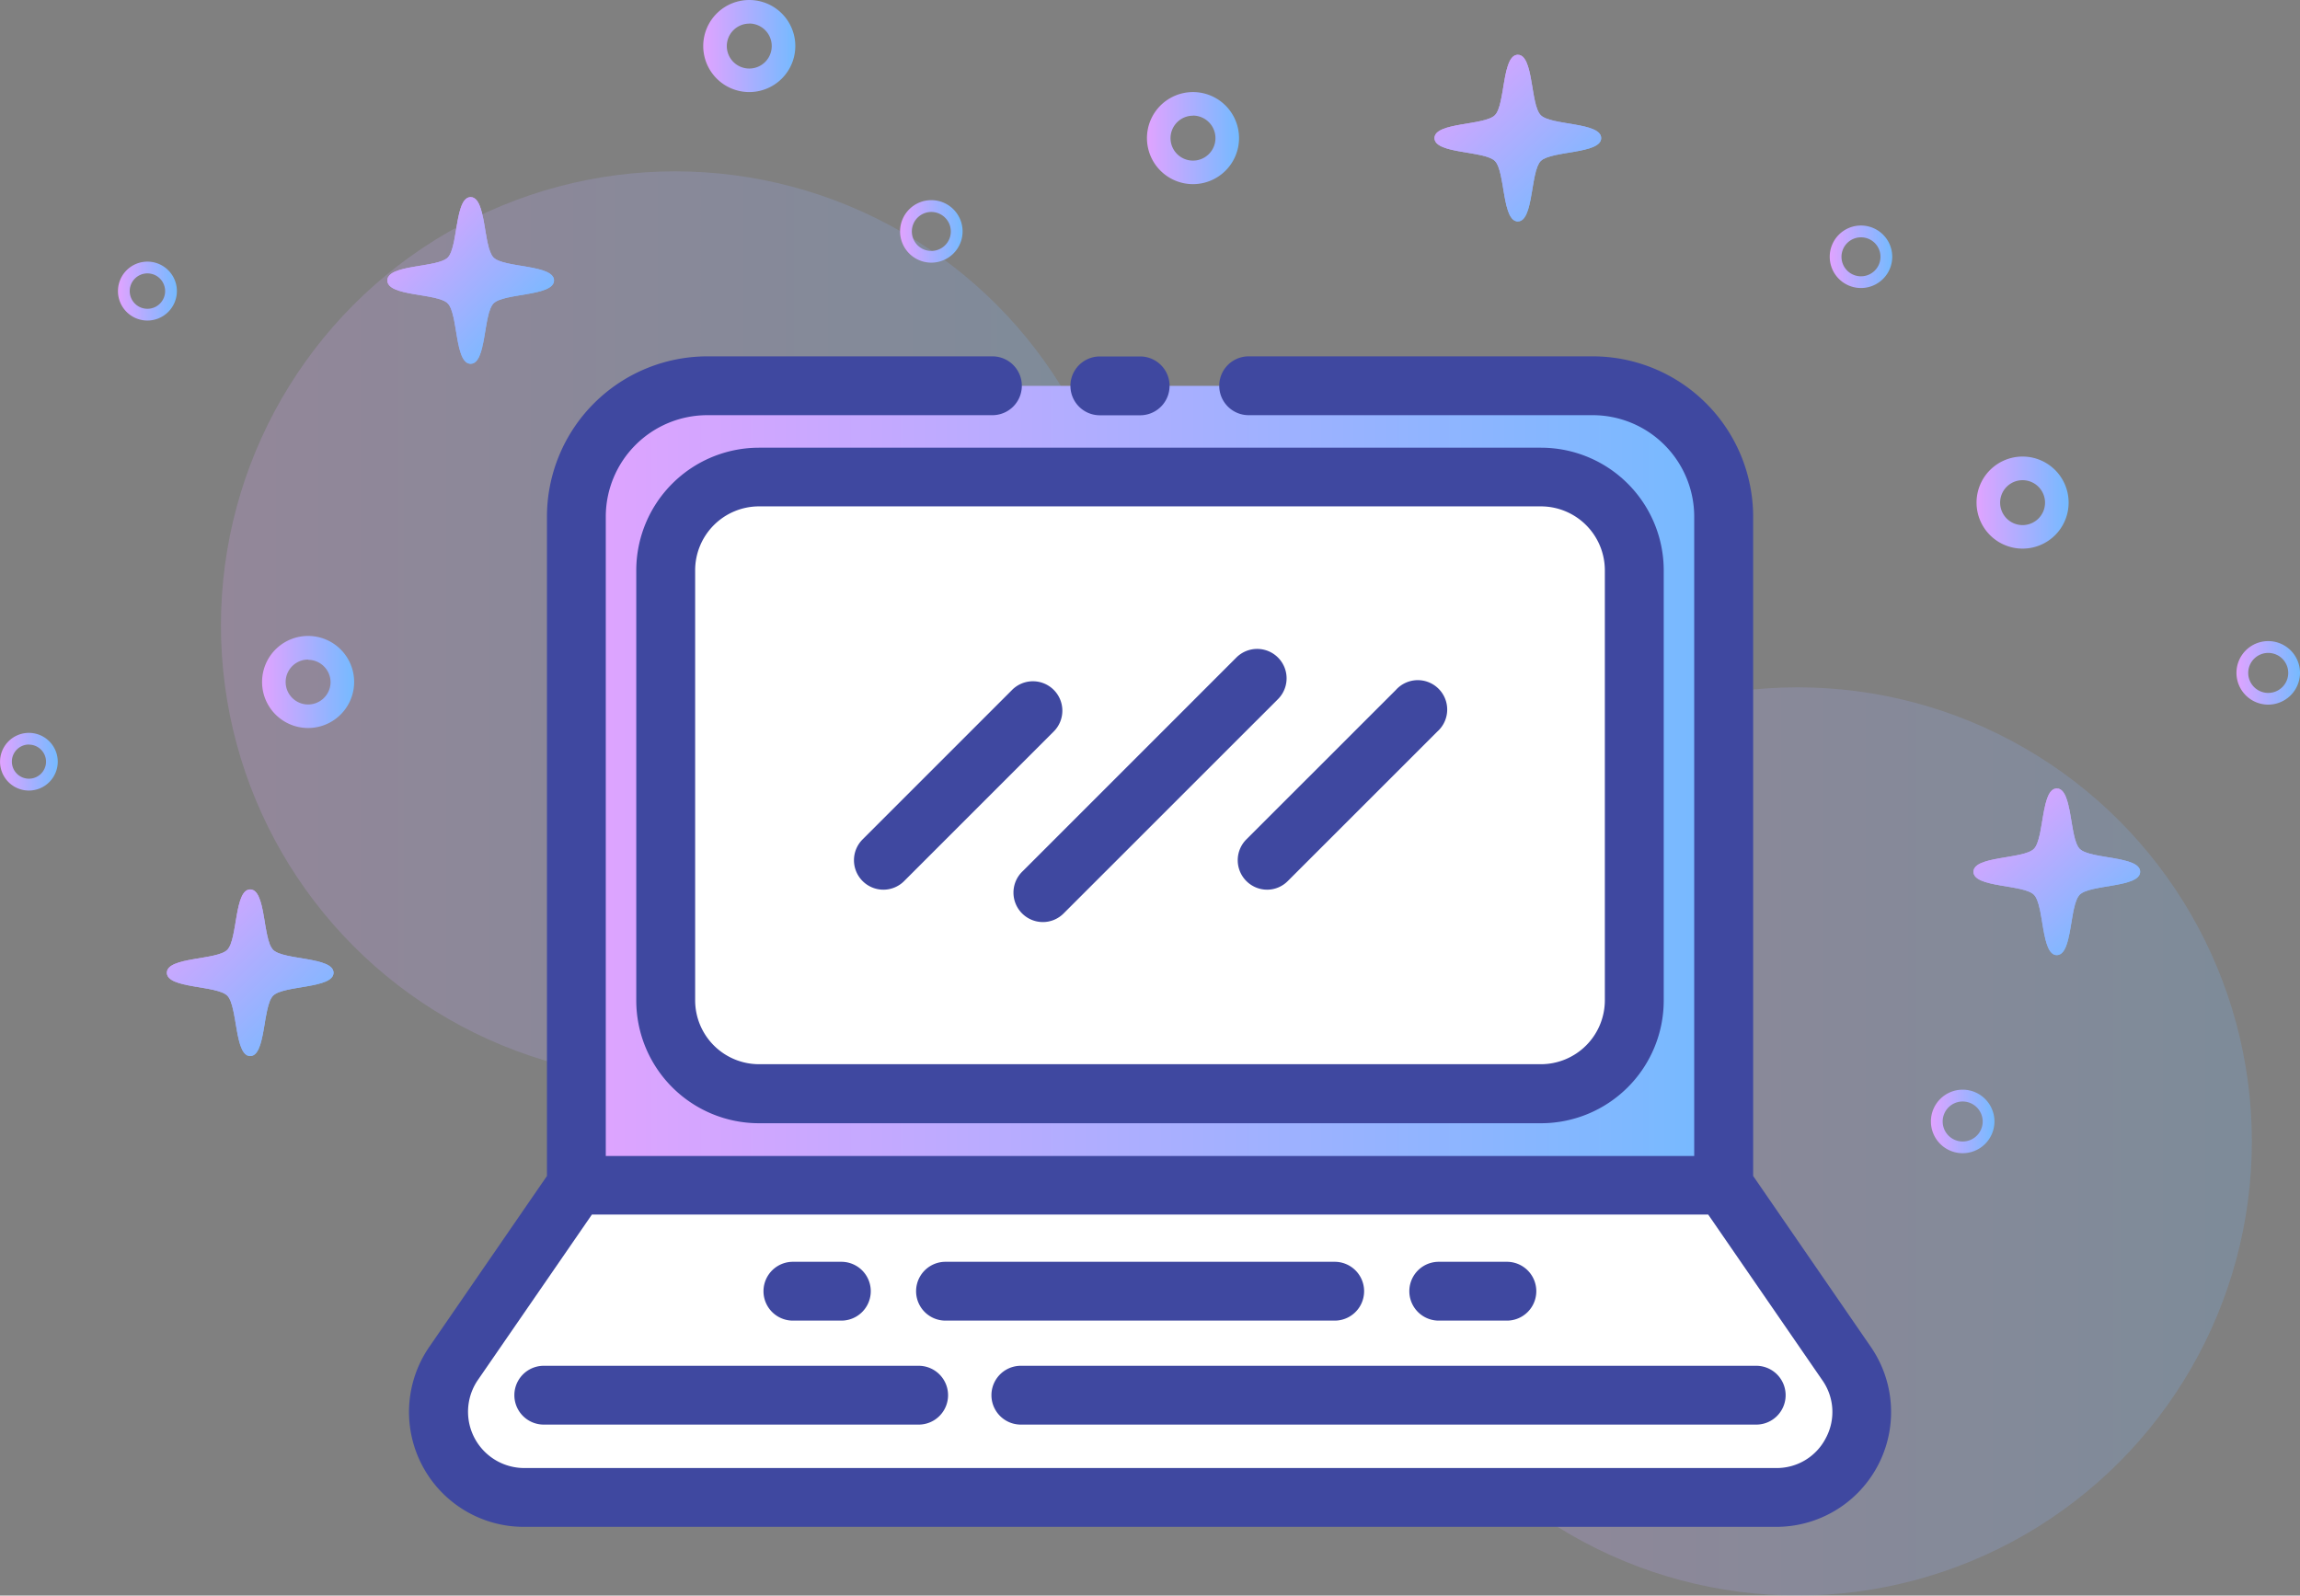 <svg xmlns="http://www.w3.org/2000/svg" xmlns:xlink="http://www.w3.org/1999/xlink" viewBox="0 0 449.61 311.94"><rect x="0" y="0" width="449.61" height="311.94" fill="#808080" stroke="none"/><defs><linearGradient id="a" x1="78.84" y1="42.59" x2="102.99" y2="65.02" gradientUnits="userSpaceOnUse"><stop offset="0" stop-color="#e0a3ff"/><stop offset="1" stop-color="#75baff"/></linearGradient><linearGradient id="b" x1="390.7" y1="157.31" x2="413.12" y2="183.19" xlink:href="#a"/><linearGradient id="c" x1="283.54" y1="13.24" x2="309.41" y2="40.26" xlink:href="#a"/><linearGradient id="d" x1="34.5" y1="175.46" x2="62.1" y2="203.64" xlink:href="#a"/><linearGradient id="e" x1="262.64" y1="223.16" x2="440.2" y2="223.16" xlink:href="#a"/><linearGradient id="f" x1="43.19" y1="122.28" x2="220.75" y2="122.28" xlink:href="#a"/><clipPath id="h"><path d="M108.3,54.83c0,3.12-9.76,2.43-11.81,4.48S95.14,71.12,92,71.12s-2.43-9.77-4.48-11.81S75.72,58,75.72,54.83s9.77-2.44,11.81-4.48S88.89,38.54,92,38.54s2.44,9.76,4.48,11.81S108.3,51.7,108.3,54.83Z" fill="url(#a)"/></clipPath><linearGradient id="i" x1="71.3" y1="50.72" x2="95.45" y2="73.14" xlink:href="#a"/><linearGradient id="j" x1="71.37" y1="50.64" x2="95.52" y2="73.07" xlink:href="#a"/><linearGradient id="k" x1="71.51" y1="50.49" x2="95.66" y2="72.92" xlink:href="#a"/><linearGradient id="l" x1="71.65" y1="50.34" x2="95.8" y2="72.76" xlink:href="#a"/><linearGradient id="m" x1="71.79" y1="50.19" x2="95.94" y2="72.61" xlink:href="#a"/><linearGradient id="n" x1="71.93" y1="50.03" x2="96.08" y2="72.46" xlink:href="#a"/><linearGradient id="o" x1="72.07" y1="49.88" x2="96.22" y2="72.31" xlink:href="#a"/><linearGradient id="p" x1="72.21" y1="49.73" x2="96.36" y2="72.16" xlink:href="#a"/><linearGradient id="q" x1="72.36" y1="49.58" x2="96.51" y2="72" xlink:href="#a"/><linearGradient id="r" x1="72.5" y1="49.43" x2="96.65" y2="71.85" xlink:href="#a"/><linearGradient id="s" x1="72.64" y1="49.28" x2="96.79" y2="71.7" xlink:href="#a"/><linearGradient id="t" x1="72.78" y1="49.12" x2="96.93" y2="71.55" xlink:href="#a"/><linearGradient id="u" x1="72.92" y1="48.97" x2="97.07" y2="71.4" xlink:href="#a"/><linearGradient id="v" x1="73.06" y1="48.82" x2="97.21" y2="71.24" xlink:href="#a"/><linearGradient id="w" x1="73.2" y1="48.67" x2="97.35" y2="71.09" xlink:href="#a"/><linearGradient id="x" x1="73.34" y1="48.52" x2="97.49" y2="70.94" xlink:href="#a"/><linearGradient id="y" x1="73.48" y1="48.36" x2="97.63" y2="70.79" xlink:href="#a"/><linearGradient id="z" x1="73.62" y1="48.21" x2="97.77" y2="70.64" xlink:href="#a"/><linearGradient id="aa" x1="73.77" y1="48.06" x2="97.92" y2="70.49" xlink:href="#a"/><linearGradient id="ab" x1="73.91" y1="47.91" x2="98.06" y2="70.33" xlink:href="#a"/><linearGradient id="ac" x1="74.05" y1="47.76" x2="98.2" y2="70.18" xlink:href="#a"/><linearGradient id="ad" x1="74.19" y1="47.61" x2="98.34" y2="70.03" xlink:href="#a"/><linearGradient id="ae" x1="74.33" y1="47.45" x2="98.48" y2="69.88" xlink:href="#a"/><linearGradient id="af" x1="74.47" y1="47.3" x2="98.62" y2="69.73" xlink:href="#a"/><linearGradient id="ag" x1="74.61" y1="47.15" x2="98.76" y2="69.57" xlink:href="#a"/><linearGradient id="ah" x1="74.75" y1="47" x2="98.9" y2="69.42" xlink:href="#a"/><linearGradient id="ai" x1="74.89" y1="46.85" x2="99.04" y2="69.27" xlink:href="#a"/><linearGradient id="aj" x1="75.03" y1="46.69" x2="99.18" y2="69.12" xlink:href="#a"/><linearGradient id="ak" x1="75.18" y1="46.54" x2="99.33" y2="68.97" xlink:href="#a"/><linearGradient id="al" x1="75.32" y1="46.39" x2="99.47" y2="68.82" xlink:href="#a"/><linearGradient id="am" x1="75.46" y1="46.24" x2="99.61" y2="68.66" xlink:href="#a"/><linearGradient id="an" x1="75.6" y1="46.09" x2="99.75" y2="68.51" xlink:href="#a"/><linearGradient id="ao" x1="75.74" y1="45.93" x2="99.89" y2="68.36" xlink:href="#a"/><linearGradient id="ap" x1="75.88" y1="45.78" x2="100.03" y2="68.21" xlink:href="#a"/><linearGradient id="aq" x1="76.02" y1="45.63" x2="100.17" y2="68.06" xlink:href="#a"/><linearGradient id="ar" x1="76.16" y1="45.48" x2="100.31" y2="67.9" xlink:href="#a"/><linearGradient id="as" x1="76.3" y1="45.33" x2="100.45" y2="67.75" xlink:href="#a"/><linearGradient id="at" x1="76.44" y1="45.18" x2="100.59" y2="67.6" xlink:href="#a"/><linearGradient id="au" x1="76.59" y1="45.02" x2="100.74" y2="67.45" xlink:href="#a"/><linearGradient id="av" x1="76.73" y1="44.87" x2="100.88" y2="67.3" xlink:href="#a"/><linearGradient id="aw" x1="76.87" y1="44.72" x2="101.02" y2="67.15" xlink:href="#a"/><linearGradient id="ax" x1="77.01" y1="44.57" x2="101.16" y2="66.99" xlink:href="#a"/><linearGradient id="ay" x1="77.15" y1="44.42" x2="101.3" y2="66.84" xlink:href="#a"/><linearGradient id="az" x1="77.29" y1="44.26" x2="101.44" y2="66.69" xlink:href="#a"/><linearGradient id="ba" x1="77.43" y1="44.11" x2="101.58" y2="66.54" xlink:href="#a"/><linearGradient id="bb" x1="77.57" y1="43.96" x2="101.72" y2="66.39" xlink:href="#a"/><linearGradient id="bc" x1="77.71" y1="43.81" x2="101.86" y2="66.23" xlink:href="#a"/><linearGradient id="bd" x1="77.85" y1="43.66" x2="102" y2="66.08" xlink:href="#a"/><linearGradient id="be" x1="78" y1="43.51" x2="102.15" y2="65.93" xlink:href="#a"/><linearGradient id="bf" x1="78.14" y1="43.35" x2="102.29" y2="65.78" xlink:href="#a"/><linearGradient id="bg" x1="78.28" y1="43.2" x2="102.43" y2="65.63" xlink:href="#a"/><linearGradient id="bh" x1="78.42" y1="43.05" x2="102.57" y2="65.48" xlink:href="#a"/><linearGradient id="bi" x1="78.56" y1="42.9" x2="102.71" y2="65.32" xlink:href="#a"/><linearGradient id="bj" x1="78.7" y1="42.75" x2="102.85" y2="65.17" xlink:href="#a"/><linearGradient id="bk" x1="78.84" y1="42.59" x2="102.99" y2="65.02" xlink:href="#a"/><linearGradient id="bl" x1="78.98" y1="42.44" x2="103.13" y2="64.87" xlink:href="#a"/><linearGradient id="bm" x1="79.12" y1="42.29" x2="103.27" y2="64.72" xlink:href="#a"/><linearGradient id="bn" x1="79.26" y1="42.14" x2="103.41" y2="64.56" xlink:href="#a"/><linearGradient id="bo" x1="79.41" y1="41.99" x2="103.56" y2="64.41" xlink:href="#a"/><linearGradient id="bp" x1="79.55" y1="41.84" x2="103.7" y2="64.26" xlink:href="#a"/><linearGradient id="bq" x1="79.69" y1="41.68" x2="103.84" y2="64.11" xlink:href="#a"/><linearGradient id="br" x1="79.83" y1="41.53" x2="103.98" y2="63.96" xlink:href="#a"/><linearGradient id="bs" x1="79.97" y1="41.38" x2="104.12" y2="63.8" xlink:href="#a"/><linearGradient id="bt" x1="80.11" y1="41.23" x2="104.26" y2="63.65" xlink:href="#a"/><linearGradient id="bu" x1="80.25" y1="41.08" x2="104.4" y2="63.5" xlink:href="#a"/><linearGradient id="bv" x1="80.39" y1="40.92" x2="104.54" y2="63.35" xlink:href="#a"/><linearGradient id="bw" x1="80.53" y1="40.77" x2="104.68" y2="63.2" xlink:href="#a"/><linearGradient id="bx" x1="80.67" y1="40.62" x2="104.82" y2="63.05" xlink:href="#a"/><linearGradient id="by" x1="80.82" y1="40.47" x2="104.97" y2="62.89" xlink:href="#a"/><linearGradient id="bz" x1="80.96" y1="40.32" x2="105.11" y2="62.74" xlink:href="#a"/><linearGradient id="ca" x1="81.1" y1="40.17" x2="105.25" y2="62.59" xlink:href="#a"/><linearGradient id="cb" x1="81.24" y1="40.01" x2="105.39" y2="62.44" xlink:href="#a"/><linearGradient id="cc" x1="81.38" y1="39.86" x2="105.53" y2="62.29" xlink:href="#a"/><linearGradient id="cd" x1="81.52" y1="39.71" x2="105.67" y2="62.13" xlink:href="#a"/><linearGradient id="ce" x1="81.66" y1="39.56" x2="105.81" y2="61.98" xlink:href="#a"/><linearGradient id="cf" x1="81.8" y1="39.41" x2="105.95" y2="61.83" xlink:href="#a"/><linearGradient id="cg" x1="81.94" y1="39.25" x2="106.09" y2="61.68" xlink:href="#a"/><linearGradient id="ch" x1="82.08" y1="39.1" x2="106.23" y2="61.53" xlink:href="#a"/><linearGradient id="ci" x1="82.23" y1="38.95" x2="106.38" y2="61.38" xlink:href="#a"/><linearGradient id="cj" x1="82.37" y1="38.8" x2="106.52" y2="61.22" xlink:href="#a"/><linearGradient id="ck" x1="82.51" y1="38.65" x2="106.66" y2="61.07" xlink:href="#a"/><linearGradient id="cl" x1="82.65" y1="38.5" x2="106.8" y2="60.92" xlink:href="#a"/><linearGradient id="cm" x1="82.79" y1="38.34" x2="106.94" y2="60.77" xlink:href="#a"/><linearGradient id="cn" x1="82.93" y1="38.19" x2="107.08" y2="60.62" xlink:href="#a"/><linearGradient id="co" x1="83.07" y1="38.04" x2="107.22" y2="60.46" xlink:href="#a"/><linearGradient id="cp" x1="83.21" y1="37.89" x2="107.36" y2="60.31" xlink:href="#a"/><linearGradient id="cq" x1="83.35" y1="37.74" x2="107.5" y2="60.16" xlink:href="#a"/><linearGradient id="cr" x1="83.49" y1="37.58" x2="107.64" y2="60.01" xlink:href="#a"/><linearGradient id="cs" x1="83.64" y1="37.43" x2="107.79" y2="59.86" xlink:href="#a"/><linearGradient id="ct" x1="83.78" y1="37.28" x2="107.93" y2="59.71" xlink:href="#a"/><linearGradient id="cu" x1="83.92" y1="37.13" x2="108.07" y2="59.55" xlink:href="#a"/><linearGradient id="cv" x1="84.06" y1="36.98" x2="108.21" y2="59.4" xlink:href="#a"/><linearGradient id="cw" x1="84.2" y1="36.82" x2="108.35" y2="59.25" xlink:href="#a"/><linearGradient id="cx" x1="84.34" y1="36.67" x2="108.49" y2="59.1" xlink:href="#a"/><linearGradient id="cy" x1="84.48" y1="36.52" x2="108.63" y2="58.95" xlink:href="#a"/><linearGradient id="cz" x1="84.62" y1="36.37" x2="108.77" y2="58.79" xlink:href="#a"/><linearGradient id="da" x1="84.76" y1="36.22" x2="108.91" y2="58.64" xlink:href="#a"/><linearGradient id="db" x1="84.9" y1="36.07" x2="109.05" y2="58.49" xlink:href="#a"/><linearGradient id="dc" x1="85.05" y1="35.91" x2="109.2" y2="58.34" xlink:href="#a"/><linearGradient id="dd" x1="85.19" y1="35.76" x2="109.34" y2="58.19" xlink:href="#a"/><linearGradient id="de" x1="85.33" y1="35.61" x2="109.48" y2="58.04" xlink:href="#a"/><linearGradient id="df" x1="85.47" y1="35.46" x2="109.62" y2="57.88" xlink:href="#a"/><linearGradient id="dg" x1="85.61" y1="35.31" x2="109.76" y2="57.73" xlink:href="#a"/><linearGradient id="dh" x1="85.75" y1="35.15" x2="109.9" y2="57.58" xlink:href="#a"/><linearGradient id="di" x1="85.89" y1="35" x2="110.04" y2="57.43" xlink:href="#a"/><linearGradient id="dj" x1="86.03" y1="34.85" x2="110.18" y2="57.28" xlink:href="#a"/><linearGradient id="dk" x1="86.17" y1="34.7" x2="110.32" y2="57.12" xlink:href="#a"/><linearGradient id="dl" x1="86.31" y1="34.55" x2="110.46" y2="56.97" xlink:href="#a"/><linearGradient id="dm" x1="86.38" y1="34.47" x2="110.53" y2="56.9" xlink:href="#a"/><clipPath id="do"><path d="M418.36,170.44c0,3.12-9.76,2.43-11.81,4.48s-1.35,11.81-4.48,11.81-2.43-9.77-4.48-11.81-11.81-1.36-11.81-4.48,9.77-2.44,11.81-4.48,1.36-11.81,4.48-11.81,2.44,9.76,4.48,11.81S418.36,167.31,418.36,170.44Z" fill="url(#b)"/></clipPath><linearGradient id="dp" x1="381.39" y1="165.38" x2="403.82" y2="191.25" xlink:href="#a"/><linearGradient id="dq" x1="381.48" y1="165.3" x2="403.91" y2="191.18" xlink:href="#a"/><linearGradient id="dr" x1="381.66" y1="165.15" x2="404.08" y2="191.03" xlink:href="#a"/><linearGradient id="ds" x1="381.83" y1="165" x2="404.25" y2="190.87" xlink:href="#a"/><linearGradient id="dt" x1="382" y1="164.85" x2="404.43" y2="190.72" xlink:href="#a"/><linearGradient id="du" x1="382.18" y1="164.7" x2="404.6" y2="190.57" xlink:href="#a"/><linearGradient id="dv" x1="382.35" y1="164.55" x2="404.78" y2="190.42" xlink:href="#a"/><linearGradient id="dw" x1="382.53" y1="164.4" x2="404.95" y2="190.27" xlink:href="#a"/><linearGradient id="dx" x1="382.7" y1="164.25" x2="405.12" y2="190.12" xlink:href="#a"/><linearGradient id="dy" x1="382.87" y1="164.1" x2="405.3" y2="189.97" xlink:href="#a"/><linearGradient id="dz" x1="383.05" y1="163.94" x2="405.47" y2="189.82" xlink:href="#a"/><linearGradient id="ea" x1="383.22" y1="163.79" x2="405.65" y2="189.67" xlink:href="#a"/><linearGradient id="eb" x1="383.39" y1="163.64" x2="405.82" y2="189.52" xlink:href="#a"/><linearGradient id="ec" x1="383.57" y1="163.49" x2="405.99" y2="189.37" xlink:href="#a"/><linearGradient id="ed" x1="383.74" y1="163.34" x2="406.17" y2="189.22" xlink:href="#a"/><linearGradient id="ee" x1="383.92" y1="163.19" x2="406.34" y2="189.07" xlink:href="#a"/><linearGradient id="ef" x1="384.09" y1="163.04" x2="406.52" y2="188.92" xlink:href="#a"/><linearGradient id="eg" x1="384.26" y1="162.89" x2="406.69" y2="188.76" xlink:href="#a"/><linearGradient id="eh" x1="384.44" y1="162.74" x2="406.86" y2="188.61" xlink:href="#a"/><linearGradient id="ei" x1="384.61" y1="162.59" x2="407.04" y2="188.46" xlink:href="#a"/><linearGradient id="ej" x1="384.79" y1="162.44" x2="407.21" y2="188.31" xlink:href="#a"/><linearGradient id="ek" x1="384.96" y1="162.29" x2="407.38" y2="188.16" xlink:href="#a"/><linearGradient id="el" x1="385.13" y1="162.14" x2="407.56" y2="188.01" xlink:href="#a"/><linearGradient id="em" x1="385.31" y1="161.99" x2="407.73" y2="187.86" xlink:href="#a"/><linearGradient id="en" x1="385.48" y1="161.83" x2="407.91" y2="187.71" xlink:href="#a"/><linearGradient id="eo" x1="385.66" y1="161.68" x2="408.08" y2="187.56" xlink:href="#a"/><linearGradient id="ep" x1="385.83" y1="161.53" x2="408.25" y2="187.41" xlink:href="#a"/><linearGradient id="eq" x1="386" y1="161.38" x2="408.43" y2="187.26" xlink:href="#a"/><linearGradient id="er" x1="386.18" y1="161.23" x2="408.6" y2="187.11" xlink:href="#a"/><linearGradient id="es" x1="386.35" y1="161.08" x2="408.78" y2="186.96" xlink:href="#a"/><linearGradient id="et" x1="386.52" y1="160.93" x2="408.95" y2="186.81" xlink:href="#a"/><linearGradient id="eu" x1="386.7" y1="160.78" x2="409.12" y2="186.65" xlink:href="#a"/><linearGradient id="ev" x1="386.87" y1="160.63" x2="409.3" y2="186.5" xlink:href="#a"/><linearGradient id="ew" x1="387.05" y1="160.48" x2="409.47" y2="186.35" xlink:href="#a"/><linearGradient id="ex" x1="387.22" y1="160.33" x2="409.65" y2="186.2" xlink:href="#a"/><linearGradient id="ey" x1="387.39" y1="160.18" x2="409.82" y2="186.05" xlink:href="#a"/><linearGradient id="ez" x1="387.57" y1="160.03" x2="409.99" y2="185.9" xlink:href="#a"/><linearGradient id="fa" x1="387.74" y1="159.88" x2="410.17" y2="185.75" xlink:href="#a"/><linearGradient id="fb" x1="387.92" y1="159.72" x2="410.34" y2="185.6" xlink:href="#a"/><linearGradient id="fc" x1="388.09" y1="159.57" x2="410.51" y2="185.45" xlink:href="#a"/><linearGradient id="fd" x1="388.26" y1="159.42" x2="410.69" y2="185.3" xlink:href="#a"/><linearGradient id="fe" x1="388.44" y1="159.27" x2="410.86" y2="185.15" xlink:href="#a"/><linearGradient id="ff" x1="388.61" y1="159.12" x2="411.04" y2="185" xlink:href="#a"/><linearGradient id="fg" x1="388.79" y1="158.97" x2="411.21" y2="184.85" xlink:href="#a"/><linearGradient id="fh" x1="388.96" y1="158.82" x2="411.38" y2="184.7" xlink:href="#a"/><linearGradient id="fi" x1="389.13" y1="158.67" x2="411.56" y2="184.54" xlink:href="#a"/><linearGradient id="fj" x1="389.31" y1="158.52" x2="411.73" y2="184.39" xlink:href="#a"/><linearGradient id="fk" x1="389.48" y1="158.37" x2="411.91" y2="184.24" xlink:href="#a"/><linearGradient id="fl" x1="389.65" y1="158.22" x2="412.08" y2="184.09" xlink:href="#a"/><linearGradient id="fm" x1="389.83" y1="158.07" x2="412.25" y2="183.94" xlink:href="#a"/><linearGradient id="fn" x1="390" y1="157.92" x2="412.43" y2="183.79" xlink:href="#a"/><linearGradient id="fo" x1="390.18" y1="157.77" x2="412.6" y2="183.64" xlink:href="#a"/><linearGradient id="fp" x1="390.35" y1="157.61" x2="412.78" y2="183.49" xlink:href="#a"/><linearGradient id="fq" x1="390.52" y1="157.46" x2="412.95" y2="183.34" xlink:href="#a"/><linearGradient id="fr" x1="390.7" y1="157.31" x2="413.12" y2="183.19" xlink:href="#a"/><linearGradient id="fs" x1="390.87" y1="157.16" x2="413.3" y2="183.04" xlink:href="#a"/><linearGradient id="ft" x1="391.05" y1="157.01" x2="413.47" y2="182.89" xlink:href="#a"/><linearGradient id="fu" x1="391.22" y1="156.86" x2="413.64" y2="182.74" xlink:href="#a"/><linearGradient id="fv" x1="391.39" y1="156.71" x2="413.82" y2="182.59" xlink:href="#a"/><linearGradient id="fw" x1="391.57" y1="156.56" x2="413.99" y2="182.43" xlink:href="#a"/><linearGradient id="fx" x1="391.74" y1="156.41" x2="414.17" y2="182.28" xlink:href="#a"/><linearGradient id="fy" x1="391.92" y1="156.26" x2="414.34" y2="182.13" xlink:href="#a"/><linearGradient id="fz" x1="392.09" y1="156.11" x2="414.51" y2="181.98" xlink:href="#a"/><linearGradient id="ga" x1="392.26" y1="155.96" x2="414.69" y2="181.83" xlink:href="#a"/><linearGradient id="gb" x1="392.44" y1="155.81" x2="414.86" y2="181.68" xlink:href="#a"/><linearGradient id="gc" x1="392.61" y1="155.66" x2="415.04" y2="181.53" xlink:href="#a"/><linearGradient id="gd" x1="392.78" y1="155.5" x2="415.21" y2="181.38" xlink:href="#a"/><linearGradient id="ge" x1="392.96" y1="155.35" x2="415.38" y2="181.23" xlink:href="#a"/><linearGradient id="gf" x1="393.13" y1="155.2" x2="415.56" y2="181.08" xlink:href="#a"/><linearGradient id="gg" x1="393.31" y1="155.05" x2="415.73" y2="180.93" xlink:href="#a"/><linearGradient id="gh" x1="393.48" y1="154.9" x2="415.91" y2="180.78" xlink:href="#a"/><linearGradient id="gi" x1="393.65" y1="154.75" x2="416.08" y2="180.63" xlink:href="#a"/><linearGradient id="gj" x1="393.83" y1="154.6" x2="416.25" y2="180.48" xlink:href="#a"/><linearGradient id="gk" x1="394" y1="154.45" x2="416.43" y2="180.32" xlink:href="#a"/><linearGradient id="gl" x1="394.18" y1="154.3" x2="416.6" y2="180.17" xlink:href="#a"/><linearGradient id="gm" x1="394.35" y1="154.15" x2="416.78" y2="180.02" xlink:href="#a"/><linearGradient id="gn" x1="394.52" y1="154" x2="416.95" y2="179.87" xlink:href="#a"/><linearGradient id="go" x1="394.7" y1="153.85" x2="417.12" y2="179.72" xlink:href="#a"/><linearGradient id="gp" x1="394.87" y1="153.7" x2="417.3" y2="179.57" xlink:href="#a"/><linearGradient id="gq" x1="395.05" y1="153.55" x2="417.47" y2="179.42" xlink:href="#a"/><linearGradient id="gr" x1="395.22" y1="153.39" x2="417.64" y2="179.27" xlink:href="#a"/><linearGradient id="gs" x1="395.39" y1="153.24" x2="417.82" y2="179.12" xlink:href="#a"/><linearGradient id="gt" x1="395.57" y1="153.09" x2="417.99" y2="178.97" xlink:href="#a"/><linearGradient id="gu" x1="395.74" y1="152.94" x2="418.17" y2="178.82" xlink:href="#a"/><linearGradient id="gv" x1="395.92" y1="152.79" x2="418.34" y2="178.67" xlink:href="#a"/><linearGradient id="gw" x1="396.09" y1="152.64" x2="418.51" y2="178.52" xlink:href="#a"/><linearGradient id="gx" x1="396.26" y1="152.49" x2="418.69" y2="178.37" xlink:href="#a"/><linearGradient id="gy" x1="396.44" y1="152.34" x2="418.86" y2="178.21" xlink:href="#a"/><linearGradient id="gz" x1="396.61" y1="152.19" x2="419.04" y2="178.06" xlink:href="#a"/><linearGradient id="ha" x1="396.78" y1="152.04" x2="419.21" y2="177.91" xlink:href="#a"/><linearGradient id="hb" x1="396.96" y1="151.89" x2="419.38" y2="177.76" xlink:href="#a"/><linearGradient id="hc" x1="397.13" y1="151.74" x2="419.56" y2="177.61" xlink:href="#a"/><linearGradient id="hd" x1="397.31" y1="151.59" x2="419.73" y2="177.46" xlink:href="#a"/><linearGradient id="he" x1="397.48" y1="151.44" x2="419.91" y2="177.31" xlink:href="#a"/><linearGradient id="hf" x1="397.65" y1="151.28" x2="420.08" y2="177.16" xlink:href="#a"/><linearGradient id="hg" x1="397.83" y1="151.13" x2="420.25" y2="177.01" xlink:href="#a"/><linearGradient id="hh" x1="398" y1="150.98" x2="420.43" y2="176.86" xlink:href="#a"/><linearGradient id="hi" x1="398.18" y1="150.83" x2="420.6" y2="176.71" xlink:href="#a"/><linearGradient id="hj" x1="398.35" y1="150.68" x2="420.77" y2="176.56" xlink:href="#a"/><linearGradient id="hk" x1="398.52" y1="150.53" x2="420.95" y2="176.41" xlink:href="#a"/><linearGradient id="hl" x1="398.7" y1="150.38" x2="421.12" y2="176.26" xlink:href="#a"/><linearGradient id="hm" x1="398.87" y1="150.23" x2="421.3" y2="176.11" xlink:href="#a"/><linearGradient id="hn" x1="399.05" y1="150.08" x2="421.47" y2="175.95" xlink:href="#a"/><linearGradient id="ho" x1="399.22" y1="149.93" x2="421.64" y2="175.8" xlink:href="#a"/><linearGradient id="hp" x1="399.39" y1="149.78" x2="421.82" y2="175.65" xlink:href="#a"/><linearGradient id="hq" x1="399.57" y1="149.63" x2="421.99" y2="175.5" xlink:href="#a"/><linearGradient id="hr" x1="399.74" y1="149.48" x2="422.17" y2="175.35" xlink:href="#a"/><linearGradient id="hs" x1="399.91" y1="149.33" x2="422.34" y2="175.2" xlink:href="#a"/><linearGradient id="ht" x1="400" y1="149.25" x2="422.43" y2="175.13" xlink:href="#a"/><clipPath id="hv"><path d="M313,27c0,3.13-9.77,2.44-11.81,4.48s-1.36,11.81-4.48,11.81-2.44-9.76-4.48-11.81S280.42,30.12,280.42,27s9.76-2.43,11.81-4.48,1.35-11.81,4.48-11.81,2.43,9.77,4.48,11.81S313,23.87,313,27Z" fill="url(#c)"/></clipPath><linearGradient id="hw" x1="275.04" y1="21.38" x2="300.91" y2="48.4" xlink:href="#a"/><linearGradient id="hx" x1="275.12" y1="21.3" x2="300.99" y2="48.33" xlink:href="#a"/><linearGradient id="hy" x1="275.28" y1="21.15" x2="301.15" y2="48.17" xlink:href="#a"/><linearGradient id="hz" x1="275.44" y1="21" x2="301.31" y2="48.02" xlink:href="#a"/><linearGradient id="ia" x1="275.6" y1="20.84" x2="301.47" y2="47.87" xlink:href="#a"/><linearGradient id="ib" x1="275.75" y1="20.69" x2="301.63" y2="47.72" xlink:href="#a"/><linearGradient id="ic" x1="275.91" y1="20.54" x2="301.79" y2="47.57" xlink:href="#a"/><linearGradient id="id" x1="276.07" y1="20.39" x2="301.95" y2="47.41" xlink:href="#a"/><linearGradient id="ie" x1="276.23" y1="20.24" x2="302.11" y2="47.26" xlink:href="#a"/><linearGradient id="if" x1="276.39" y1="20.08" x2="302.26" y2="47.11" xlink:href="#a"/><linearGradient id="ig" x1="276.55" y1="19.93" x2="302.42" y2="46.96" xlink:href="#a"/><linearGradient id="ih" x1="276.71" y1="19.78" x2="302.58" y2="46.8" xlink:href="#a"/><linearGradient id="ii" x1="276.87" y1="19.63" x2="302.74" y2="46.65" xlink:href="#a"/><linearGradient id="ij" x1="277.02" y1="19.48" x2="302.9" y2="46.5" xlink:href="#a"/><linearGradient id="ik" x1="277.18" y1="19.32" x2="303.06" y2="46.35" xlink:href="#a"/><linearGradient id="il" x1="277.34" y1="19.17" x2="303.22" y2="46.2" xlink:href="#a"/><linearGradient id="im" x1="277.5" y1="19.02" x2="303.38" y2="46.04" xlink:href="#a"/><linearGradient id="in" x1="277.66" y1="18.87" x2="303.54" y2="45.89" xlink:href="#a"/><linearGradient id="io" x1="277.82" y1="18.71" x2="303.69" y2="45.74" xlink:href="#a"/><linearGradient id="ip" x1="277.98" y1="18.56" x2="303.85" y2="45.59" xlink:href="#a"/><linearGradient id="iq" x1="278.14" y1="18.42" x2="304.02" y2="45.44" xlink:href="#a"/><linearGradient id="ir" x1="278.3" y1="18.26" x2="304.17" y2="45.28" xlink:href="#a"/><linearGradient id="is" x1="278.45" y1="18.11" x2="304.33" y2="45.13" xlink:href="#a"/><linearGradient id="it" x1="278.61" y1="17.95" x2="304.49" y2="44.98" xlink:href="#a"/><linearGradient id="iu" x1="278.77" y1="17.8" x2="304.65" y2="44.83" xlink:href="#a"/><linearGradient id="iv" x1="278.93" y1="17.65" x2="304.81" y2="44.67" xlink:href="#a"/><linearGradient id="iw" x1="279.09" y1="17.5" x2="304.97" y2="44.52" xlink:href="#a"/><linearGradient id="ix" x1="279.25" y1="17.35" x2="305.12" y2="44.37" xlink:href="#a"/><linearGradient id="iy" x1="279.41" y1="17.19" x2="305.28" y2="44.22" xlink:href="#a"/><linearGradient id="iz" x1="279.57" y1="17.04" x2="305.44" y2="44.07" xlink:href="#a"/><linearGradient id="ja" x1="279.73" y1="16.89" x2="305.6" y2="43.91" xlink:href="#a"/><linearGradient id="jb" x1="279.88" y1="16.74" x2="305.76" y2="43.76" xlink:href="#a"/><linearGradient id="jc" x1="280.04" y1="16.59" x2="305.92" y2="43.61" xlink:href="#a"/><linearGradient id="jd" x1="280.2" y1="16.43" x2="306.08" y2="43.46" xlink:href="#a"/><linearGradient id="je" x1="280.36" y1="16.28" x2="306.24" y2="43.31" xlink:href="#a"/><linearGradient id="jf" x1="280.52" y1="16.13" x2="306.4" y2="43.15" xlink:href="#a"/><linearGradient id="jg" x1="280.68" y1="15.98" x2="306.55" y2="43" xlink:href="#a"/><linearGradient id="jh" x1="280.84" y1="15.82" x2="306.71" y2="42.85" xlink:href="#a"/><linearGradient id="ji" x1="281" y1="15.67" x2="306.87" y2="42.7" xlink:href="#a"/><linearGradient id="jj" x1="281.16" y1="15.52" x2="307.03" y2="42.55" xlink:href="#a"/><linearGradient id="jk" x1="281.31" y1="15.37" x2="307.19" y2="42.39" xlink:href="#a"/><linearGradient id="jl" x1="281.47" y1="15.22" x2="307.35" y2="42.24" xlink:href="#a"/><linearGradient id="jm" x1="281.63" y1="15.06" x2="307.51" y2="42.09" xlink:href="#a"/><linearGradient id="jn" x1="281.79" y1="14.91" x2="307.67" y2="41.94" xlink:href="#a"/><linearGradient id="jo" x1="281.95" y1="14.76" x2="307.82" y2="41.78" xlink:href="#a"/><linearGradient id="jp" x1="282.11" y1="14.61" x2="307.98" y2="41.63" xlink:href="#a"/><linearGradient id="jq" x1="282.27" y1="14.46" x2="308.14" y2="41.48" xlink:href="#a"/><linearGradient id="jr" x1="282.43" y1="14.3" x2="308.3" y2="41.33" xlink:href="#a"/><linearGradient id="js" x1="282.59" y1="14.15" x2="308.46" y2="41.18" xlink:href="#a"/><linearGradient id="jt" x1="282.74" y1="14" x2="308.62" y2="41.02" xlink:href="#a"/><linearGradient id="ju" x1="282.9" y1="13.85" x2="308.78" y2="40.87" xlink:href="#a"/><linearGradient id="jv" x1="283.06" y1="13.69" x2="308.94" y2="40.72" xlink:href="#a"/><linearGradient id="jw" x1="283.22" y1="13.54" x2="309.1" y2="40.57" xlink:href="#a"/><linearGradient id="jx" x1="283.38" y1="13.39" x2="309.25" y2="40.42" xlink:href="#a"/><linearGradient id="jy" x1="283.54" y1="13.24" x2="309.41" y2="40.26" xlink:href="#a"/><linearGradient id="jz" x1="283.7" y1="13.09" x2="309.57" y2="40.11" xlink:href="#a"/><linearGradient id="ka" x1="283.86" y1="12.93" x2="309.73" y2="39.96" xlink:href="#a"/><linearGradient id="kb" x1="284.02" y1="12.78" x2="309.89" y2="39.81" xlink:href="#a"/><linearGradient id="kc" x1="284.17" y1="12.63" x2="310.05" y2="39.66" xlink:href="#a"/><linearGradient id="kd" x1="284.33" y1="12.48" x2="310.21" y2="39.5" xlink:href="#a"/><linearGradient id="ke" x1="284.49" y1="12.33" x2="310.37" y2="39.35" xlink:href="#a"/><linearGradient id="kf" x1="284.65" y1="12.17" x2="310.53" y2="39.2" xlink:href="#a"/><linearGradient id="kg" x1="284.81" y1="12.02" x2="310.68" y2="39.05" xlink:href="#a"/><linearGradient id="kh" x1="284.97" y1="11.87" x2="310.84" y2="38.89" xlink:href="#a"/><linearGradient id="ki" x1="285.13" y1="11.72" x2="311" y2="38.74" xlink:href="#a"/><linearGradient id="kj" x1="285.29" y1="11.57" x2="311.16" y2="38.59" xlink:href="#a"/><linearGradient id="kk" x1="285.45" y1="11.41" x2="311.32" y2="38.44" xlink:href="#a"/><linearGradient id="kl" x1="285.6" y1="11.26" x2="311.48" y2="38.29" xlink:href="#a"/><linearGradient id="km" x1="285.76" y1="11.11" x2="311.64" y2="38.13" xlink:href="#a"/><linearGradient id="kn" x1="285.92" y1="10.96" x2="311.8" y2="37.98" xlink:href="#a"/><linearGradient id="ko" x1="286.08" y1="10.8" x2="311.96" y2="37.83" xlink:href="#a"/><linearGradient id="kp" x1="286.24" y1="10.65" x2="312.11" y2="37.68" xlink:href="#a"/><linearGradient id="kq" x1="286.4" y1="10.5" x2="312.27" y2="37.53" xlink:href="#a"/><linearGradient id="kr" x1="286.56" y1="10.35" x2="312.43" y2="37.37" xlink:href="#a"/><linearGradient id="ks" x1="286.72" y1="10.2" x2="312.59" y2="37.22" xlink:href="#a"/><linearGradient id="kt" x1="286.87" y1="10.04" x2="312.75" y2="37.07" xlink:href="#a"/><linearGradient id="ku" x1="287.03" y1="9.89" x2="312.91" y2="36.92" xlink:href="#a"/><linearGradient id="kv" x1="287.19" y1="9.74" x2="313.07" y2="36.77" xlink:href="#a"/><linearGradient id="kw" x1="287.35" y1="9.59" x2="313.23" y2="36.61" xlink:href="#a"/><linearGradient id="kx" x1="287.51" y1="9.44" x2="313.39" y2="36.46" xlink:href="#a"/><linearGradient id="ky" x1="287.67" y1="9.28" x2="313.54" y2="36.31" xlink:href="#a"/><linearGradient id="kz" x1="287.83" y1="9.13" x2="313.7" y2="36.16" xlink:href="#a"/><linearGradient id="la" x1="287.99" y1="8.98" x2="313.86" y2="36" xlink:href="#a"/><linearGradient id="lb" x1="288.15" y1="8.83" x2="314.02" y2="35.85" xlink:href="#a"/><linearGradient id="lc" x1="288.3" y1="8.68" x2="314.18" y2="35.7" xlink:href="#a"/><linearGradient id="ld" x1="288.46" y1="8.52" x2="314.34" y2="35.55" xlink:href="#a"/><linearGradient id="le" x1="288.62" y1="8.37" x2="314.5" y2="35.4" xlink:href="#a"/><linearGradient id="lf" x1="288.78" y1="8.22" x2="314.66" y2="35.24" xlink:href="#a"/><linearGradient id="lg" x1="288.94" y1="8.07" x2="314.82" y2="35.09" xlink:href="#a"/><linearGradient id="lh" x1="289.1" y1="7.91" x2="314.97" y2="34.94" xlink:href="#a"/><linearGradient id="li" x1="289.26" y1="7.76" x2="315.13" y2="34.79" xlink:href="#a"/><linearGradient id="lj" x1="289.42" y1="7.61" x2="315.29" y2="34.64" xlink:href="#a"/><linearGradient id="lk" x1="289.58" y1="7.46" x2="315.45" y2="34.48" xlink:href="#a"/><linearGradient id="ll" x1="289.73" y1="7.31" x2="315.61" y2="34.33" xlink:href="#a"/><linearGradient id="lm" x1="289.89" y1="7.15" x2="315.77" y2="34.18" xlink:href="#a"/><linearGradient id="ln" x1="290.05" y1="7" x2="315.93" y2="34.03" xlink:href="#a"/><linearGradient id="lo" x1="290.21" y1="6.85" x2="316.09" y2="33.88" xlink:href="#a"/><linearGradient id="lp" x1="290.37" y1="6.7" x2="316.25" y2="33.72" xlink:href="#a"/><linearGradient id="lq" x1="290.53" y1="6.55" x2="316.4" y2="33.57" xlink:href="#a"/><linearGradient id="lr" x1="290.69" y1="6.39" x2="316.56" y2="33.42" xlink:href="#a"/><linearGradient id="ls" x1="290.85" y1="6.24" x2="316.72" y2="33.27" xlink:href="#a"/><linearGradient id="lt" x1="291.01" y1="6.09" x2="316.88" y2="33.11" xlink:href="#a"/><linearGradient id="lu" x1="291.16" y1="5.94" x2="317.04" y2="32.96" xlink:href="#a"/><linearGradient id="lv" x1="291.32" y1="5.79" x2="317.2" y2="32.81" xlink:href="#a"/><linearGradient id="lw" x1="291.48" y1="5.63" x2="317.36" y2="32.66" xlink:href="#a"/><linearGradient id="lx" x1="291.64" y1="5.48" x2="317.52" y2="32.51" xlink:href="#a"/><linearGradient id="ly" x1="291.8" y1="5.33" x2="317.67" y2="32.35" xlink:href="#a"/><linearGradient id="lz" x1="291.96" y1="5.18" x2="317.83" y2="32.2" xlink:href="#a"/><linearGradient id="ma" x1="292.04" y1="5.1" x2="317.91" y2="32.13" xlink:href="#a"/><clipPath id="mc"><path d="M65.2,190.18c0,3.12-9.76,2.43-11.81,4.48S52,206.47,48.91,206.47s-2.43-9.76-4.48-11.81-11.81-1.36-11.81-4.48,9.77-2.43,11.81-4.48,1.36-11.81,4.48-11.81,2.43,9.76,4.48,11.81S65.2,187.05,65.2,190.18Z" fill="url(#d)"/></clipPath><linearGradient id="md" x1="26.18" y1="183.61" x2="53.78" y2="211.78" xlink:href="#a"/><linearGradient id="me" x1="26.26" y1="183.53" x2="53.86" y2="211.71" xlink:href="#a"/><linearGradient id="mf" x1="26.42" y1="183.38" x2="54.02" y2="211.55" xlink:href="#a"/><linearGradient id="mg" x1="26.57" y1="183.23" x2="54.17" y2="211.4" xlink:href="#a"/><linearGradient id="mh" x1="26.73" y1="183.07" x2="54.33" y2="211.25" xlink:href="#a"/><linearGradient id="mi" x1="26.88" y1="182.92" x2="54.48" y2="211.1" xlink:href="#a"/><linearGradient id="mj" x1="27.04" y1="182.77" x2="54.64" y2="210.94" xlink:href="#a"/><linearGradient id="mk" x1="27.19" y1="182.62" x2="54.79" y2="210.79" xlink:href="#a"/><linearGradient id="ml" x1="27.35" y1="182.47" x2="54.95" y2="210.64" xlink:href="#a"/><linearGradient id="mm" x1="27.5" y1="182.31" x2="55.1" y2="210.49" xlink:href="#a"/><linearGradient id="mn" x1="27.66" y1="182.16" x2="55.26" y2="210.34" xlink:href="#a"/><linearGradient id="mo" x1="27.82" y1="182.01" x2="55.42" y2="210.18" xlink:href="#a"/><linearGradient id="mp" x1="27.97" y1="181.86" x2="55.57" y2="210.03" xlink:href="#a"/><linearGradient id="mq" x1="28.13" y1="181.7" x2="55.73" y2="209.88" xlink:href="#a"/><linearGradient id="mr" x1="28.28" y1="181.55" x2="55.88" y2="209.73" xlink:href="#a"/><linearGradient id="ms" x1="28.44" y1="181.4" x2="56.04" y2="209.57" xlink:href="#a"/><linearGradient id="mt" x1="28.59" y1="181.25" x2="56.19" y2="209.42" xlink:href="#a"/><linearGradient id="mu" x1="28.75" y1="181.1" x2="56.35" y2="209.27" xlink:href="#a"/><linearGradient id="mv" x1="28.9" y1="180.94" x2="56.5" y2="209.12" xlink:href="#a"/><linearGradient id="mw" x1="29.06" y1="180.79" x2="56.66" y2="208.97" xlink:href="#a"/><linearGradient id="mx" x1="29.21" y1="180.64" x2="56.81" y2="208.81" xlink:href="#a"/><linearGradient id="my" x1="29.37" y1="180.49" x2="56.97" y2="208.66" xlink:href="#a"/><linearGradient id="mz" x1="29.53" y1="180.33" x2="57.13" y2="208.51" xlink:href="#a"/><linearGradient id="na" x1="29.68" y1="180.18" x2="57.28" y2="208.36" xlink:href="#a"/><linearGradient id="nb" x1="29.84" y1="180.03" x2="57.44" y2="208.2" xlink:href="#a"/><linearGradient id="nc" x1="29.99" y1="179.88" x2="57.59" y2="208.05" xlink:href="#a"/><linearGradient id="nd" x1="30.15" y1="179.73" x2="57.75" y2="207.9" xlink:href="#a"/><linearGradient id="ne" x1="30.3" y1="179.57" x2="57.9" y2="207.75" xlink:href="#a"/><linearGradient id="nf" x1="30.46" y1="179.42" x2="58.06" y2="207.6" xlink:href="#a"/><linearGradient id="ng" x1="30.61" y1="179.27" x2="58.21" y2="207.44" xlink:href="#a"/><linearGradient id="nh" x1="30.77" y1="179.12" x2="58.37" y2="207.29" xlink:href="#a"/><linearGradient id="ni" x1="30.92" y1="178.96" x2="58.52" y2="207.14" xlink:href="#a"/><linearGradient id="nj" x1="31.08" y1="178.81" x2="58.68" y2="206.99" xlink:href="#a"/><linearGradient id="nk" x1="31.23" y1="178.66" x2="58.83" y2="206.83" xlink:href="#a"/><linearGradient id="nl" x1="31.39" y1="178.51" x2="58.99" y2="206.68" xlink:href="#a"/><linearGradient id="nm" x1="31.55" y1="178.36" x2="59.15" y2="206.53" xlink:href="#a"/><linearGradient id="nn" x1="31.7" y1="178.2" x2="59.3" y2="206.38" xlink:href="#a"/><linearGradient id="no" x1="31.86" y1="178.05" x2="59.46" y2="206.23" xlink:href="#a"/><linearGradient id="np" x1="32.01" y1="177.9" x2="59.61" y2="206.07" xlink:href="#a"/><linearGradient id="nq" x1="32.17" y1="177.75" x2="59.77" y2="205.92" xlink:href="#a"/><linearGradient id="nr" x1="32.32" y1="177.59" x2="59.92" y2="205.77" xlink:href="#a"/><linearGradient id="ns" x1="32.48" y1="177.44" x2="60.08" y2="205.62" xlink:href="#a"/><linearGradient id="nt" x1="32.63" y1="177.29" x2="60.23" y2="205.47" xlink:href="#a"/><linearGradient id="nu" x1="32.79" y1="177.14" x2="60.39" y2="205.31" xlink:href="#a"/><linearGradient id="nv" x1="32.94" y1="176.99" x2="60.54" y2="205.16" xlink:href="#a"/><linearGradient id="nw" x1="33.1" y1="176.83" x2="60.7" y2="205.01" xlink:href="#a"/><linearGradient id="nx" x1="33.25" y1="176.68" x2="60.85" y2="204.86" xlink:href="#a"/><linearGradient id="ny" x1="33.41" y1="176.53" x2="61.01" y2="204.7" xlink:href="#a"/><linearGradient id="nz" x1="33.57" y1="176.38" x2="61.17" y2="204.55" xlink:href="#a"/><linearGradient id="oa" x1="33.72" y1="176.22" x2="61.32" y2="204.4" xlink:href="#a"/><linearGradient id="ob" x1="33.88" y1="176.07" x2="61.48" y2="204.25" xlink:href="#a"/><linearGradient id="oc" x1="34.03" y1="175.92" x2="61.63" y2="204.1" xlink:href="#a"/><linearGradient id="od" x1="34.19" y1="175.77" x2="61.79" y2="203.94" xlink:href="#a"/><linearGradient id="oe" x1="34.34" y1="175.62" x2="61.94" y2="203.79" xlink:href="#a"/><linearGradient id="of" x1="34.5" y1="175.46" x2="62.1" y2="203.64" xlink:href="#a"/><linearGradient id="og" x1="34.65" y1="175.31" x2="62.25" y2="203.49" xlink:href="#a"/><linearGradient id="oh" x1="34.81" y1="175.16" x2="62.41" y2="203.33" xlink:href="#a"/><linearGradient id="oi" x1="34.96" y1="175.01" x2="62.56" y2="203.18" xlink:href="#a"/><linearGradient id="oj" x1="35.12" y1="174.85" x2="62.72" y2="203.03" xlink:href="#a"/><linearGradient id="ok" x1="35.27" y1="174.7" x2="62.87" y2="202.88" xlink:href="#a"/><linearGradient id="ol" x1="35.43" y1="174.55" x2="63.03" y2="202.73" xlink:href="#a"/><linearGradient id="om" x1="35.59" y1="174.4" x2="63.19" y2="202.57" xlink:href="#a"/><linearGradient id="on" x1="35.74" y1="174.25" x2="63.34" y2="202.42" xlink:href="#a"/><linearGradient id="oo" x1="35.9" y1="174.09" x2="63.5" y2="202.27" xlink:href="#a"/><linearGradient id="op" x1="36.05" y1="173.94" x2="63.65" y2="202.12" xlink:href="#a"/><linearGradient id="oq" x1="36.21" y1="173.79" x2="63.81" y2="201.96" xlink:href="#a"/><linearGradient id="or" x1="36.36" y1="173.64" x2="63.96" y2="201.81" xlink:href="#a"/><linearGradient id="os" x1="36.52" y1="173.48" x2="64.12" y2="201.66" xlink:href="#a"/><linearGradient id="ot" x1="36.67" y1="173.33" x2="64.27" y2="201.51" xlink:href="#a"/><linearGradient id="ou" x1="36.83" y1="173.18" x2="64.43" y2="201.36" xlink:href="#a"/><linearGradient id="ov" x1="36.98" y1="173.03" x2="64.58" y2="201.2" xlink:href="#a"/><linearGradient id="ow" x1="37.14" y1="172.88" x2="64.74" y2="201.05" xlink:href="#a"/><linearGradient id="ox" x1="37.29" y1="172.72" x2="64.89" y2="200.9" xlink:href="#a"/><linearGradient id="oy" x1="37.45" y1="172.57" x2="65.05" y2="200.75" xlink:href="#a"/><linearGradient id="oz" x1="37.61" y1="172.42" x2="65.21" y2="200.59" xlink:href="#a"/><linearGradient id="pa" x1="37.76" y1="172.27" x2="65.36" y2="200.44" xlink:href="#a"/><linearGradient id="pb" x1="37.92" y1="172.11" x2="65.52" y2="200.29" xlink:href="#a"/><linearGradient id="pc" x1="38.07" y1="171.96" x2="65.67" y2="200.14" xlink:href="#a"/><linearGradient id="pd" x1="38.23" y1="171.81" x2="65.83" y2="199.99" xlink:href="#a"/><linearGradient id="pe" x1="38.38" y1="171.66" x2="65.98" y2="199.83" xlink:href="#a"/><linearGradient id="pf" x1="38.54" y1="171.51" x2="66.14" y2="199.68" xlink:href="#a"/><linearGradient id="pg" x1="38.69" y1="171.35" x2="66.29" y2="199.53" xlink:href="#a"/><linearGradient id="ph" x1="38.85" y1="171.2" x2="66.45" y2="199.38" xlink:href="#a"/><linearGradient id="pi" x1="39" y1="171.05" x2="66.6" y2="199.22" xlink:href="#a"/><linearGradient id="pj" x1="39.16" y1="170.9" x2="66.76" y2="199.07" xlink:href="#a"/><linearGradient id="pk" x1="39.31" y1="170.74" x2="66.91" y2="198.92" xlink:href="#a"/><linearGradient id="pl" x1="39.47" y1="170.59" x2="67.07" y2="198.77" xlink:href="#a"/><linearGradient id="pm" x1="39.63" y1="170.44" x2="67.23" y2="198.62" xlink:href="#a"/><linearGradient id="pn" x1="39.78" y1="170.29" x2="67.38" y2="198.46" xlink:href="#a"/><linearGradient id="po" x1="39.94" y1="170.14" x2="67.54" y2="198.31" xlink:href="#a"/><linearGradient id="pp" x1="40.09" y1="169.98" x2="67.69" y2="198.16" xlink:href="#a"/><linearGradient id="pq" x1="40.25" y1="169.83" x2="67.85" y2="198.01" xlink:href="#a"/><linearGradient id="pr" x1="40.4" y1="169.68" x2="68" y2="197.85" xlink:href="#a"/><linearGradient id="ps" x1="40.56" y1="169.53" x2="68.16" y2="197.7" xlink:href="#a"/><linearGradient id="pt" x1="40.71" y1="169.37" x2="68.31" y2="197.55" xlink:href="#a"/><linearGradient id="pu" x1="40.87" y1="169.22" x2="68.47" y2="197.4" xlink:href="#a"/><linearGradient id="pv" x1="41.02" y1="169.07" x2="68.62" y2="197.25" xlink:href="#a"/><linearGradient id="pw" x1="41.18" y1="168.92" x2="68.78" y2="197.09" xlink:href="#a"/><linearGradient id="px" x1="41.33" y1="168.77" x2="68.93" y2="196.94" xlink:href="#a"/><linearGradient id="py" x1="41.49" y1="168.61" x2="69.09" y2="196.79" xlink:href="#a"/><linearGradient id="pz" x1="41.65" y1="168.46" x2="69.25" y2="196.64" xlink:href="#a"/><linearGradient id="qa" x1="41.8" y1="168.31" x2="69.4" y2="196.48" xlink:href="#a"/><linearGradient id="qb" x1="41.96" y1="168.16" x2="69.56" y2="196.33" xlink:href="#a"/><linearGradient id="qc" x1="42.11" y1="168" x2="69.71" y2="196.18" xlink:href="#a"/><linearGradient id="qd" x1="42.27" y1="167.85" x2="69.87" y2="196.03" xlink:href="#a"/><linearGradient id="qe" x1="42.42" y1="167.7" x2="70.02" y2="195.88" xlink:href="#a"/><linearGradient id="qf" x1="42.58" y1="167.55" x2="70.18" y2="195.72" xlink:href="#a"/><linearGradient id="qg" x1="42.73" y1="167.4" x2="70.33" y2="195.57" xlink:href="#a"/><linearGradient id="qh" x1="42.81" y1="167.32" x2="70.41" y2="195.49" xlink:href="#a"/><linearGradient id="qi" x1="137.48" y1="8.99" x2="155.46" y2="8.99" xlink:href="#a"/><linearGradient id="qj" x1="224.22" y1="26.99" x2="242.2" y2="26.99" xlink:href="#a"/><linearGradient id="qk" x1="51.24" y1="133.34" x2="69.22" y2="133.34" xlink:href="#a"/><linearGradient id="ql" x1="175.96" y1="45.25" x2="188.17" y2="45.25" xlink:href="#a"/><linearGradient id="qm" x1="357.69" y1="50.2" x2="369.9" y2="50.2" xlink:href="#a"/><linearGradient id="qn" x1="437.19" y1="131.55" x2="449.61" y2="131.55" xlink:href="#a"/><linearGradient id="qo" x1="377.46" y1="219.26" x2="389.88" y2="219.26" xlink:href="#a"/><linearGradient id="qp" x1="386.39" y1="98.27" x2="404.37" y2="98.27" xlink:href="#a"/><linearGradient id="qq" x1="0" y1="148.92" x2="11.29" y2="148.92" xlink:href="#a"/><linearGradient id="qr" x1="23.07" y1="56.91" x2="34.58" y2="56.91" xlink:href="#a"/><linearGradient id="qs" x1="112.67" y1="153.57" x2="336.94" y2="153.57" xlink:href="#a"/></defs><circle cx="351.42" cy="223.16" r="88.78" opacity="0.2" fill="url(#e)"/><circle cx="131.97" cy="122.28" r="88.78" opacity="0.2" fill="url(#f)"/><path d="M108.3,54.83c0,3.12-9.76,2.43-11.81,4.48S95.14,71.12,92,71.12s-2.43-9.77-4.48-11.81S75.72,58,75.72,54.83s9.77-2.44,11.81-4.48S88.89,38.54,92,38.54s2.44,9.76,4.48,11.81S108.3,51.7,108.3,54.83Z" fill="url(#a)"/><g clip-path="url(#h)"><path d="M75.72,38.54v0Z" fill="url(#i)"/><rect x="75.72" y="38.54" width="0.3" height="32.58" fill="url(#j)"/><rect x="76.03" y="38.54" width="0.3" height="32.58" fill="url(#k)"/><rect x="76.33" y="38.54" width="0.3" height="32.58" fill="url(#l)"/><rect x="76.64" y="38.54" width="0.3" height="32.58" fill="url(#m)"/><rect x="76.94" y="38.54" width="0.3" height="32.58" fill="url(#n)"/><rect x="77.25" y="38.54" width="0.3" height="32.58" fill="url(#o)"/><rect x="77.55" y="38.54" width="0.3" height="32.58" fill="url(#p)"/><rect x="77.85" y="38.54" width="0.3" height="32.58" fill="url(#q)"/><rect x="78.16" y="38.54" width="0.3" height="32.58" fill="url(#r)"/><rect x="78.46" y="38.54" width="0.3" height="32.58" fill="url(#s)"/><rect x="78.77" y="38.54" width="0.3" height="32.58" fill="url(#t)"/><rect x="79.07" y="38.54" width="0.3" height="32.58" fill="url(#u)"/><rect x="79.38" y="38.54" width="0.3" height="32.58" fill="url(#v)"/><rect x="79.68" y="38.54" width="0.3" height="32.58" fill="url(#w)"/><rect x="79.99" y="38.54" width="0.3" height="32.58" fill="url(#x)"/><rect x="80.29" y="38.54" width="0.3" height="32.58" fill="url(#y)"/><rect x="80.59" y="38.54" width="0.3" height="32.58" fill="url(#z)"/><rect x="80.9" y="38.54" width="0.3" height="32.58" fill="url(#aa)"/><rect x="81.2" y="38.54" width="0.3" height="32.58" fill="url(#ab)"/><rect x="81.51" y="38.54" width="0.3" height="32.58" fill="url(#ac)"/><rect x="81.81" y="38.54" width="0.3" height="32.58" fill="url(#ad)"/><rect x="82.12" y="38.54" width="0.3" height="32.58" fill="url(#ae)"/><rect x="82.42" y="38.54" width="0.3" height="32.58" fill="url(#af)"/><rect x="82.73" y="38.54" width="0.3" height="32.58" fill="url(#ag)"/><rect x="83.03" y="38.54" width="0.3" height="32.58" fill="url(#ah)"/><rect x="83.34" y="38.54" width="0.3" height="32.58" fill="url(#ai)"/><rect x="83.64" y="38.54" width="0.3" height="32.58" fill="url(#aj)"/><rect x="83.94" y="38.54" width="0.3" height="32.58" fill="url(#ak)"/><rect x="84.25" y="38.54" width="0.3" height="32.58" fill="url(#al)"/><rect x="84.55" y="38.54" width="0.3" height="32.58" fill="url(#am)"/><rect x="84.86" y="38.54" width="0.3" height="32.58" fill="url(#an)"/><rect x="85.16" y="38.54" width="0.3" height="32.58" fill="url(#ao)"/><rect x="85.47" y="38.54" width="0.3" height="32.58" fill="url(#ap)"/><rect x="85.77" y="38.54" width="0.3" height="32.58" fill="url(#aq)"/><rect x="86.08" y="38.54" width="0.3" height="32.58" fill="url(#ar)"/><rect x="86.38" y="38.54" width="0.3" height="32.58" fill="url(#as)"/><rect x="86.69" y="38.54" width="0.3" height="32.58" fill="url(#at)"/><rect x="86.99" y="38.54" width="0.3" height="32.58" fill="url(#au)"/><rect x="87.29" y="38.54" width="0.3" height="32.58" fill="url(#av)"/><rect x="87.6" y="38.54" width="0.3" height="32.58" fill="url(#aw)"/><rect x="87.9" y="38.54" width="0.3" height="32.58" fill="url(#ax)"/><rect x="88.21" y="38.54" width="0.3" height="32.58" fill="url(#ay)"/><rect x="88.51" y="38.54" width="0.3" height="32.58" fill="url(#az)"/><rect x="88.82" y="38.54" width="0.3" height="32.58" fill="url(#ba)"/><rect x="89.12" y="38.54" width="0.3" height="32.58" fill="url(#bb)"/><rect x="89.43" y="38.54" width="0.3" height="32.58" fill="url(#bc)"/><rect x="89.73" y="38.54" width="0.3" height="32.58" fill="url(#bd)"/><rect x="90.03" y="38.54" width="0.3" height="32.58" fill="url(#be)"/><rect x="90.34" y="38.54" width="0.3" height="32.58" fill="url(#bf)"/><rect x="90.64" y="38.54" width="0.3" height="32.58" fill="url(#bg)"/><rect x="90.95" y="38.54" width="0.3" height="32.58" fill="url(#bh)"/><rect x="91.25" y="38.54" width="0.3" height="32.58" fill="url(#bi)"/><rect x="91.56" y="38.54" width="0.3" height="32.58" fill="url(#bj)"/><rect x="91.86" y="38.54" width="0.3" height="32.58" fill="url(#bk)"/><rect x="92.17" y="38.54" width="0.3" height="32.58" fill="url(#bl)"/><rect x="92.47" y="38.54" width="0.3" height="32.58" fill="url(#bm)"/><rect x="92.78" y="38.54" width="0.3" height="32.58" fill="url(#bn)"/><rect x="93.08" y="38.54" width="0.3" height="32.58" fill="url(#bo)"/><rect x="93.38" y="38.54" width="0.3" height="32.58" fill="url(#bp)"/><rect x="93.69" y="38.54" width="0.3" height="32.58" fill="url(#bq)"/><rect x="93.99" y="38.54" width="0.3" height="32.58" fill="url(#br)"/><rect x="94.3" y="38.54" width="0.3" height="32.58" fill="url(#bs)"/><rect x="94.6" y="38.54" width="0.3" height="32.58" fill="url(#bt)"/><rect x="94.91" y="38.54" width="0.3" height="32.58" fill="url(#bu)"/><rect x="95.21" y="38.54" width="0.3" height="32.58" fill="url(#bv)"/><rect x="95.52" y="38.54" width="0.3" height="32.58" fill="url(#bw)"/><rect x="95.82" y="38.54" width="0.3" height="32.58" fill="url(#bx)"/><rect x="96.12" y="38.54" width="0.3" height="32.58" fill="url(#by)"/><rect x="96.43" y="38.54" width="0.3" height="32.58" fill="url(#bz)"/><rect x="96.73" y="38.54" width="0.3" height="32.58" fill="url(#ca)"/><rect x="97.04" y="38.54" width="0.3" height="32.58" fill="url(#cb)"/><rect x="97.34" y="38.54" width="0.3" height="32.58" fill="url(#cc)"/><rect x="97.65" y="38.54" width="0.3" height="32.58" fill="url(#cd)"/><rect x="97.95" y="38.54" width="0.3" height="32.58" fill="url(#ce)"/><rect x="98.26" y="38.54" width="0.3" height="32.58" fill="url(#cf)"/><rect x="98.56" y="38.54" width="0.3" height="32.58" fill="url(#cg)"/><rect x="98.87" y="38.54" width="0.3" height="32.58" fill="url(#ch)"/><rect x="99.17" y="38.54" width="0.3" height="32.58" fill="url(#ci)"/><rect x="99.47" y="38.54" width="0.3" height="32.58" fill="url(#cj)"/><rect x="99.78" y="38.54" width="0.3" height="32.58" fill="url(#ck)"/><rect x="100.08" y="38.54" width="0.3" height="32.58" fill="url(#cl)"/><rect x="100.39" y="38.54" width="0.3" height="32.58" fill="url(#cm)"/><rect x="100.69" y="38.54" width="0.3" height="32.58" fill="url(#cn)"/><rect x="101" y="38.54" width="0.3" height="32.58" fill="url(#co)"/><rect x="101.3" y="38.54" width="0.3" height="32.58" fill="url(#cp)"/><rect x="101.61" y="38.54" width="0.3" height="32.58" fill="url(#cq)"/><rect x="101.91" y="38.54" width="0.3" height="32.58" fill="url(#cr)"/><rect x="102.21" y="38.54" width="0.3" height="32.58" fill="url(#cs)"/><rect x="102.52" y="38.54" width="0.3" height="32.58" fill="url(#ct)"/><rect x="102.82" y="38.54" width="0.3" height="32.58" fill="url(#cu)"/><rect x="103.13" y="38.54" width="0.3" height="32.58" fill="url(#cv)"/><rect x="103.43" y="38.54" width="0.3" height="32.58" fill="url(#cw)"/><rect x="103.74" y="38.54" width="0.3" height="32.58" fill="url(#cx)"/><rect x="104.04" y="38.54" width="0.3" height="32.58" fill="url(#cy)"/><rect x="104.35" y="38.54" width="0.3" height="32.58" fill="url(#cz)"/><rect x="104.65" y="38.54" width="0.3" height="32.58" fill="url(#da)"/><rect x="104.96" y="38.54" width="0.3" height="32.58" fill="url(#db)"/><rect x="105.26" y="38.54" width="0.3" height="32.58" fill="url(#dc)"/><rect x="105.56" y="38.54" width="0.3" height="32.58" fill="url(#dd)"/><rect x="105.87" y="38.54" width="0.3" height="32.58" fill="url(#de)"/><rect x="106.17" y="38.54" width="0.3" height="32.58" fill="url(#df)"/><rect x="106.48" y="38.54" width="0.3" height="32.58" fill="url(#dg)"/><rect x="106.78" y="38.54" width="0.3" height="32.58" fill="url(#dh)"/><rect x="107.09" y="38.54" width="0.3" height="32.58" fill="url(#di)"/><rect x="107.39" y="38.54" width="0.3" height="32.58" fill="url(#dj)"/><rect x="107.7" y="38.54" width="0.3" height="32.58" fill="url(#dk)"/><rect x="108" y="38.54" width="0.3" height="32.58" fill="url(#dl)"/><path d="M108.3,71.12v0Z" fill="url(#dm)"/></g><path d="M418.36,170.44c0,3.12-9.76,2.43-11.81,4.48s-1.35,11.81-4.48,11.81-2.43-9.77-4.48-11.81-11.81-1.36-11.81-4.48,9.77-2.44,11.81-4.48,1.36-11.81,4.48-11.81,2.44,9.76,4.48,11.81S418.36,167.31,418.36,170.44Z" fill="url(#b)"/><g clip-path="url(#do)"><path d="M385.78,154.15v0Z" fill="url(#dp)"/><rect x="385.78" y="154.15" width="0.3" height="32.58" fill="url(#dq)"/><rect x="386.09" y="154.15" width="0.3" height="32.58" fill="url(#dr)"/><rect x="386.39" y="154.15" width="0.3" height="32.58" fill="url(#ds)"/><rect x="386.69" y="154.15" width="0.3" height="32.58" fill="url(#dt)"/><rect x="387" y="154.15" width="0.3" height="32.58" fill="url(#du)"/><rect x="387.3" y="154.15" width="0.3" height="32.58" fill="url(#dv)"/><rect x="387.61" y="154.15" width="0.3" height="32.58" fill="url(#dw)"/><rect x="387.91" y="154.15" width="0.3" height="32.58" fill="url(#dx)"/><rect x="388.22" y="154.15" width="0.3" height="32.58" fill="url(#dy)"/><rect x="388.52" y="154.15" width="0.3" height="32.58" fill="url(#dz)"/><rect x="388.83" y="154.15" width="0.3" height="32.58" fill="url(#ea)"/><rect x="389.13" y="154.15" width="0.3" height="32.58" fill="url(#eb)"/><rect x="389.44" y="154.15" width="0.3" height="32.58" fill="url(#ec)"/><rect x="389.74" y="154.15" width="0.3" height="32.58" fill="url(#ed)"/><rect x="390.04" y="154.15" width="0.3" height="32.58" fill="url(#ee)"/><rect x="390.35" y="154.15" width="0.3" height="32.58" fill="url(#ef)"/><rect x="390.65" y="154.15" width="0.3" height="32.58" fill="url(#eg)"/><rect x="390.96" y="154.15" width="0.3" height="32.58" fill="url(#eh)"/><rect x="391.26" y="154.15" width="0.3" height="32.58" fill="url(#ei)"/><rect x="391.57" y="154.15" width="0.3" height="32.58" fill="url(#ej)"/><rect x="391.87" y="154.15" width="0.3" height="32.58" fill="url(#ek)"/><rect x="392.18" y="154.15" width="0.3" height="32.58" fill="url(#el)"/><rect x="392.48" y="154.15" width="0.3" height="32.58" fill="url(#em)"/><rect x="392.79" y="154.15" width="0.3" height="32.58" fill="url(#en)"/><rect x="393.09" y="154.15" width="0.3" height="32.58" fill="url(#eo)"/><rect x="393.39" y="154.15" width="0.3" height="32.58" fill="url(#ep)"/><rect x="393.7" y="154.15" width="0.3" height="32.58" fill="url(#eq)"/><rect x="394" y="154.15" width="0.3" height="32.58" fill="url(#er)"/><rect x="394.31" y="154.15" width="0.3" height="32.58" fill="url(#es)"/><rect x="394.61" y="154.15" width="0.3" height="32.58" fill="url(#et)"/><rect x="394.92" y="154.15" width="0.3" height="32.58" fill="url(#eu)"/><rect x="395.22" y="154.15" width="0.3" height="32.58" fill="url(#ev)"/><rect x="395.53" y="154.15" width="0.3" height="32.58" fill="url(#ew)"/><rect x="395.83" y="154.15" width="0.3" height="32.58" fill="url(#ex)"/><rect x="396.13" y="154.15" width="0.3" height="32.58" fill="url(#ey)"/><rect x="396.44" y="154.15" width="0.3" height="32.58" fill="url(#ez)"/><rect x="396.74" y="154.15" width="0.3" height="32.58" fill="url(#fa)"/><rect x="397.05" y="154.15" width="0.3" height="32.58" fill="url(#fb)"/><rect x="397.35" y="154.15" width="0.3" height="32.58" fill="url(#fc)"/><rect x="397.66" y="154.15" width="0.3" height="32.58" fill="url(#fd)"/><rect x="397.96" y="154.15" width="0.3" height="32.58" fill="url(#fe)"/><rect x="398.27" y="154.15" width="0.3" height="32.58" fill="url(#ff)"/><rect x="398.57" y="154.15" width="0.3" height="32.58" fill="url(#fg)"/><rect x="398.88" y="154.15" width="0.3" height="32.58" fill="url(#fh)"/><rect x="399.18" y="154.15" width="0.3" height="32.58" fill="url(#fi)"/><rect x="399.48" y="154.15" width="0.3" height="32.58" fill="url(#fj)"/><rect x="399.79" y="154.15" width="0.3" height="32.58" fill="url(#fk)"/><rect x="400.09" y="154.15" width="0.3" height="32.58" fill="url(#fl)"/><rect x="400.4" y="154.15" width="0.3" height="32.58" fill="url(#fm)"/><rect x="400.7" y="154.15" width="0.3" height="32.58" fill="url(#fn)"/><rect x="401.01" y="154.15" width="0.3" height="32.58" fill="url(#fo)"/><rect x="401.31" y="154.15" width="0.3" height="32.58" fill="url(#fp)"/><rect x="401.62" y="154.15" width="0.3" height="32.58" fill="url(#fq)"/><rect x="401.92" y="154.15" width="0.3" height="32.58" fill="url(#fr)"/><rect x="402.22" y="154.15" width="0.3" height="32.58" fill="url(#fs)"/><rect x="402.53" y="154.15" width="0.3" height="32.58" fill="url(#ft)"/><rect x="402.83" y="154.15" width="0.3" height="32.58" fill="url(#fu)"/><rect x="403.14" y="154.15" width="0.3" height="32.58" fill="url(#fv)"/><rect x="403.44" y="154.15" width="0.3" height="32.58" fill="url(#fw)"/><rect x="403.75" y="154.15" width="0.3" height="32.58" fill="url(#fx)"/><rect x="404.05" y="154.15" width="0.3" height="32.58" fill="url(#fy)"/><rect x="404.36" y="154.15" width="0.3" height="32.58" fill="url(#fz)"/><rect x="404.66" y="154.15" width="0.3" height="32.58" fill="url(#ga)"/><rect x="404.97" y="154.15" width="0.3" height="32.58" fill="url(#gb)"/><rect x="405.27" y="154.15" width="0.3" height="32.58" fill="url(#gc)"/><rect x="405.57" y="154.15" width="0.3" height="32.58" fill="url(#gd)"/><rect x="405.88" y="154.15" width="0.3" height="32.58" fill="url(#ge)"/><rect x="406.18" y="154.15" width="0.3" height="32.58" fill="url(#gf)"/><rect x="406.49" y="154.15" width="0.3" height="32.58" fill="url(#gg)"/><rect x="406.79" y="154.15" width="0.3" height="32.58" fill="url(#gh)"/><rect x="407.1" y="154.15" width="0.3" height="32.58" fill="url(#gi)"/><rect x="407.4" y="154.15" width="0.3" height="32.58" fill="url(#gj)"/><rect x="407.71" y="154.15" width="0.3" height="32.58" fill="url(#gk)"/><rect x="408.01" y="154.15" width="0.3" height="32.58" fill="url(#gl)"/><rect x="408.31" y="154.15" width="0.3" height="32.58" fill="url(#gm)"/><rect x="408.62" y="154.15" width="0.3" height="32.58" fill="url(#gn)"/><rect x="408.92" y="154.15" width="0.3" height="32.58" fill="url(#go)"/><rect x="409.23" y="154.15" width="0.3" height="32.58" fill="url(#gp)"/><rect x="409.53" y="154.15" width="0.3" height="32.58" fill="url(#gq)"/><rect x="409.84" y="154.15" width="0.3" height="32.58" fill="url(#gr)"/><rect x="410.14" y="154.15" width="0.3" height="32.58" fill="url(#gs)"/><rect x="410.45" y="154.15" width="0.3" height="32.58" fill="url(#gt)"/><rect x="410.75" y="154.15" width="0.3" height="32.58" fill="url(#gu)"/><rect x="411.06" y="154.15" width="0.3" height="32.58" fill="url(#gv)"/><rect x="411.36" y="154.15" width="0.3" height="32.58" fill="url(#gw)"/><rect x="411.66" y="154.15" width="0.3" height="32.58" fill="url(#gx)"/><rect x="411.97" y="154.15" width="0.3" height="32.58" fill="url(#gy)"/><rect x="412.27" y="154.15" width="0.3" height="32.58" fill="url(#gz)"/><rect x="412.58" y="154.15" width="0.3" height="32.58" fill="url(#ha)"/><rect x="412.88" y="154.15" width="0.3" height="32.58" fill="url(#hb)"/><rect x="413.19" y="154.15" width="0.3" height="32.58" fill="url(#hc)"/><rect x="413.49" y="154.15" width="0.3" height="32.58" fill="url(#hd)"/><rect x="413.8" y="154.15" width="0.3" height="32.58" fill="url(#he)"/><rect x="414.1" y="154.15" width="0.3" height="32.58" fill="url(#hf)"/><rect x="414.4" y="154.15" width="0.3" height="32.58" fill="url(#hg)"/><rect x="414.71" y="154.15" width="0.3" height="32.58" fill="url(#hh)"/><rect x="415.01" y="154.15" width="0.3" height="32.58" fill="url(#hi)"/><rect x="415.32" y="154.15" width="0.3" height="32.58" fill="url(#hj)"/><rect x="415.62" y="154.15" width="0.3" height="32.58" fill="url(#hk)"/><rect x="415.93" y="154.15" width="0.3" height="32.58" fill="url(#hl)"/><rect x="416.23" y="154.15" width="0.3" height="32.58" fill="url(#hm)"/><rect x="416.54" y="154.15" width="0.3" height="32.58" fill="url(#hn)"/><rect x="416.84" y="154.15" width="0.3" height="32.58" fill="url(#ho)"/><rect x="417.15" y="154.15" width="0.3" height="32.58" fill="url(#hp)"/><rect x="417.45" y="154.15" width="0.3" height="32.58" fill="url(#hq)"/><rect x="417.75" y="154.15" width="0.3" height="32.58" fill="url(#hr)"/><rect x="418.06" y="154.15" width="0.3" height="32.58" fill="url(#hs)"/><path d="M418.36,186.73v0Z" fill="url(#ht)"/></g><path d="M313,27c0,3.13-9.77,2.44-11.81,4.48s-1.36,11.81-4.48,11.81-2.44-9.76-4.48-11.81S280.42,30.12,280.42,27s9.76-2.43,11.81-4.48,1.35-11.81,4.48-11.81,2.43,9.77,4.48,11.81S313,23.87,313,27Z" fill="url(#c)"/><g clip-path="url(#hv)"><path d="M280.42,10.7v0Z" fill="url(#hw)"/><rect x="280.42" y="10.7" width="0.3" height="32.58" fill="url(#hx)"/><rect x="280.72" y="10.7" width="0.3" height="32.58" fill="url(#hy)"/><rect x="281.03" y="10.7" width="0.3" height="32.58" fill="url(#hz)"/><rect x="281.33" y="10.7" width="0.3" height="32.58" fill="url(#ia)"/><rect x="281.63" y="10.7" width="0.3" height="32.58" fill="url(#ib)"/><rect x="281.94" y="10.7" width="0.3" height="32.58" fill="url(#ic)"/><rect x="282.24" y="10.7" width="0.3" height="32.58" fill="url(#id)"/><rect x="282.55" y="10.7" width="0.3" height="32.58" fill="url(#ie)"/><rect x="282.85" y="10.7" width="0.3" height="32.58" fill="url(#if)"/><rect x="283.16" y="10.7" width="0.3" height="32.58" fill="url(#ig)"/><rect x="283.46" y="10.7" width="0.3" height="32.58" fill="url(#ih)"/><rect x="283.77" y="10.7" width="0.3" height="32.58" fill="url(#ii)"/><rect x="284.07" y="10.7" width="0.3" height="32.58" fill="url(#ij)"/><rect x="284.37" y="10.7" width="0.3" height="32.58" fill="url(#ik)"/><rect x="284.68" y="10.7" width="0.3" height="32.58" fill="url(#il)"/><rect x="284.98" y="10.7" width="0.3" height="32.58" fill="url(#im)"/><rect x="285.29" y="10.7" width="0.3" height="32.58" fill="url(#in)"/><rect x="285.59" y="10.7" width="0.3" height="32.58" fill="url(#io)"/><rect x="285.9" y="10.7" width="0.3" height="32.58" fill="url(#ip)"/><rect x="286.2" y="10.7" width="0.3" height="32.58" fill="url(#iq)"/><rect x="286.51" y="10.7" width="0.3" height="32.58" fill="url(#ir)"/><rect x="286.81" y="10.7" width="0.3" height="32.58" fill="url(#is)"/><rect x="287.12" y="10.7" width="0.3" height="32.58" fill="url(#it)"/><rect x="287.42" y="10.7" width="0.3" height="32.58" fill="url(#iu)"/><rect x="287.72" y="10.7" width="0.3" height="32.58" fill="url(#iv)"/><rect x="288.03" y="10.7" width="0.3" height="32.58" fill="url(#iw)"/><rect x="288.33" y="10.7" width="0.3" height="32.58" fill="url(#ix)"/><rect x="288.64" y="10.7" width="0.3" height="32.58" fill="url(#iy)"/><rect x="288.94" y="10.7" width="0.3" height="32.58" fill="url(#iz)"/><rect x="289.25" y="10.7" width="0.3" height="32.58" fill="url(#ja)"/><rect x="289.55" y="10.7" width="0.3" height="32.58" fill="url(#jb)"/><rect x="289.86" y="10.7" width="0.3" height="32.58" fill="url(#jc)"/><rect x="290.16" y="10.7" width="0.3" height="32.58" fill="url(#jd)"/><rect x="290.46" y="10.7" width="0.3" height="32.58" fill="url(#je)"/><rect x="290.77" y="10.7" width="0.3" height="32.58" fill="url(#jf)"/><rect x="291.07" y="10.7" width="0.3" height="32.58" fill="url(#jg)"/><rect x="291.38" y="10.7" width="0.3" height="32.58" fill="url(#jh)"/><rect x="291.68" y="10.7" width="0.3" height="32.58" fill="url(#ji)"/><rect x="291.99" y="10.7" width="0.3" height="32.58" fill="url(#jj)"/><rect x="292.29" y="10.7" width="0.3" height="32.58" fill="url(#jk)"/><rect x="292.6" y="10.7" width="0.3" height="32.58" fill="url(#jl)"/><rect x="292.9" y="10.7" width="0.3" height="32.58" fill="url(#jm)"/><rect x="293.21" y="10.7" width="0.3" height="32.58" fill="url(#jn)"/><rect x="293.51" y="10.7" width="0.3" height="32.58" fill="url(#jo)"/><rect x="293.81" y="10.7" width="0.3" height="32.58" fill="url(#jp)"/><rect x="294.12" y="10.7" width="0.3" height="32.58" fill="url(#jq)"/><rect x="294.42" y="10.7" width="0.3" height="32.58" fill="url(#jr)"/><rect x="294.73" y="10.7" width="0.3" height="32.58" fill="url(#js)"/><rect x="295.03" y="10.7" width="0.3" height="32.58" fill="url(#jt)"/><rect x="295.34" y="10.7" width="0.3" height="32.58" fill="url(#ju)"/><rect x="295.64" y="10.7" width="0.3" height="32.58" fill="url(#jv)"/><rect x="295.95" y="10.7" width="0.3" height="32.58" fill="url(#jw)"/><rect x="296.25" y="10.7" width="0.3" height="32.58" fill="url(#jx)"/><rect x="296.55" y="10.7" width="0.3" height="32.58" fill="url(#jy)"/><rect x="296.86" y="10.7" width="0.3" height="32.58" fill="url(#jz)"/><rect x="297.16" y="10.7" width="0.3" height="32.58" fill="url(#ka)"/><rect x="297.47" y="10.7" width="0.3" height="32.58" fill="url(#kb)"/><rect x="297.77" y="10.7" width="0.3" height="32.58" fill="url(#kc)"/><rect x="298.08" y="10.7" width="0.3" height="32.58" fill="url(#kd)"/><rect x="298.38" y="10.7" width="0.3" height="32.58" fill="url(#ke)"/><rect x="298.69" y="10.7" width="0.3" height="32.58" fill="url(#kf)"/><rect x="298.99" y="10.7" width="0.3" height="32.58" fill="url(#kg)"/><rect x="299.3" y="10.7" width="0.3" height="32.58" fill="url(#kh)"/><rect x="299.6" y="10.7" width="0.3" height="32.58" fill="url(#ki)"/><rect x="299.9" y="10.7" width="0.3" height="32.58" fill="url(#kj)"/><rect x="300.21" y="10.7" width="0.3" height="32.58" fill="url(#kk)"/><rect x="300.51" y="10.7" width="0.3" height="32.58" fill="url(#kl)"/><rect x="300.82" y="10.7" width="0.3" height="32.58" fill="url(#km)"/><rect x="301.12" y="10.7" width="0.3" height="32.58" fill="url(#kn)"/><rect x="301.43" y="10.7" width="0.3" height="32.58" fill="url(#ko)"/><rect x="301.73" y="10.7" width="0.3" height="32.58" fill="url(#kp)"/><rect x="302.04" y="10.7" width="0.3" height="32.58" fill="url(#kq)"/><rect x="302.34" y="10.7" width="0.3" height="32.58" fill="url(#kr)"/><rect x="302.65" y="10.7" width="0.3" height="32.58" fill="url(#ks)"/><rect x="302.95" y="10.7" width="0.3" height="32.58" fill="url(#kt)"/><rect x="303.25" y="10.7" width="0.3" height="32.58" fill="url(#ku)"/><rect x="303.56" y="10.7" width="0.3" height="32.58" fill="url(#kv)"/><rect x="303.86" y="10.7" width="0.3" height="32.58" fill="url(#kw)"/><rect x="304.17" y="10.7" width="0.3" height="32.58" fill="url(#kx)"/><rect x="304.47" y="10.7" width="0.3" height="32.58" fill="url(#ky)"/><rect x="304.78" y="10.7" width="0.3" height="32.58" fill="url(#kz)"/><rect x="305.08" y="10.7" width="0.3" height="32.58" fill="url(#la)"/><rect x="305.39" y="10.7" width="0.3" height="32.58" fill="url(#lb)"/><rect x="305.69" y="10.7" width="0.3" height="32.58" fill="url(#lc)"/><rect x="305.99" y="10.7" width="0.3" height="32.58" fill="url(#ld)"/><rect x="306.3" y="10.7" width="0.3" height="32.58" fill="url(#le)"/><rect x="306.6" y="10.7" width="0.3" height="32.58" fill="url(#lf)"/><rect x="306.91" y="10.7" width="0.3" height="32.58" fill="url(#lg)"/><rect x="307.21" y="10.7" width="0.3" height="32.58" fill="url(#lh)"/><rect x="307.52" y="10.7" width="0.3" height="32.58" fill="url(#li)"/><rect x="307.82" y="10.7" width="0.3" height="32.58" fill="url(#lj)"/><rect x="308.13" y="10.7" width="0.3" height="32.58" fill="url(#lk)"/><rect x="308.43" y="10.7" width="0.3" height="32.58" fill="url(#ll)"/><rect x="308.74" y="10.7" width="0.3" height="32.58" fill="url(#lm)"/><rect x="309.04" y="10.7" width="0.3" height="32.58" fill="url(#ln)"/><rect x="309.34" y="10.7" width="0.3" height="32.58" fill="url(#lo)"/><rect x="309.65" y="10.7" width="0.3" height="32.58" fill="url(#lp)"/><rect x="309.95" y="10.7" width="0.3" height="32.58" fill="url(#lq)"/><rect x="310.26" y="10.7" width="0.3" height="32.58" fill="url(#lr)"/><rect x="310.56" y="10.7" width="0.3" height="32.58" fill="url(#ls)"/><rect x="310.87" y="10.7" width="0.3" height="32.58" fill="url(#lt)"/><rect x="311.17" y="10.7" width="0.3" height="32.58" fill="url(#lu)"/><rect x="311.48" y="10.7" width="0.3" height="32.58" fill="url(#lv)"/><rect x="311.78" y="10.7" width="0.3" height="32.58" fill="url(#lw)"/><rect x="312.08" y="10.7" width="0.3" height="32.58" fill="url(#lx)"/><rect x="312.39" y="10.7" width="0.3" height="32.58" fill="url(#ly)"/><rect x="312.69" y="10.7" width="0.3" height="32.58" fill="url(#lz)"/><path d="M313,43.28v0Z" fill="url(#ma)"/></g><path d="M65.2,190.18c0,3.12-9.76,2.43-11.81,4.48S52,206.47,48.91,206.47s-2.43-9.76-4.48-11.81-11.81-1.36-11.81-4.48,9.77-2.43,11.81-4.48,1.36-11.81,4.48-11.81,2.43,9.76,4.48,11.81S65.2,187.05,65.2,190.18Z" fill="url(#d)"/><g clip-path="url(#mc)"><path d="M32.62,173.89v0Z" fill="url(#md)"/><rect x="32.62" y="173.89" width="0.3" height="32.58" fill="url(#me)"/><rect x="32.93" y="173.89" width="0.3" height="32.58" fill="url(#mf)"/><rect x="33.23" y="173.89" width="0.3" height="32.58" fill="url(#mg)"/><rect x="33.53" y="173.89" width="0.3" height="32.58" fill="url(#mh)"/><rect x="33.84" y="173.89" width="0.3" height="32.58" fill="url(#mi)"/><rect x="34.14" y="173.89" width="0.3" height="32.58" fill="url(#mj)"/><rect x="34.45" y="173.89" width="0.3" height="32.58" fill="url(#mk)"/><rect x="34.75" y="173.89" width="0.3" height="32.58" fill="url(#ml)"/><rect x="35.06" y="173.89" width="0.3" height="32.58" fill="url(#mm)"/><rect x="35.36" y="173.89" width="0.3" height="32.58" fill="url(#mn)"/><rect x="35.67" y="173.89" width="0.3" height="32.58" fill="url(#mo)"/><rect x="35.97" y="173.89" width="0.3" height="32.58" fill="url(#mp)"/><rect x="36.28" y="173.89" width="0.3" height="32.58" fill="url(#mq)"/><rect x="36.58" y="173.89" width="0.3" height="32.58" fill="url(#mr)"/><rect x="36.88" y="173.89" width="0.3" height="32.58" fill="url(#ms)"/><rect x="37.19" y="173.89" width="0.3" height="32.58" fill="url(#mt)"/><rect x="37.49" y="173.89" width="0.3" height="32.58" fill="url(#mu)"/><rect x="37.8" y="173.89" width="0.3" height="32.58" fill="url(#mv)"/><rect x="38.1" y="173.89" width="0.3" height="32.58" fill="url(#mw)"/><rect x="38.41" y="173.89" width="0.3" height="32.58" fill="url(#mx)"/><rect x="38.71" y="173.89" width="0.3" height="32.58" fill="url(#my)"/><rect x="39.02" y="173.89" width="0.3" height="32.58" fill="url(#mz)"/><rect x="39.32" y="173.89" width="0.3" height="32.58" fill="url(#na)"/><rect x="39.63" y="173.89" width="0.3" height="32.58" fill="url(#nb)"/><rect x="39.93" y="173.89" width="0.3" height="32.58" fill="url(#nc)"/><rect x="40.23" y="173.89" width="0.3" height="32.58" fill="url(#nd)"/><rect x="40.54" y="173.89" width="0.3" height="32.58" fill="url(#ne)"/><rect x="40.84" y="173.89" width="0.3" height="32.58" fill="url(#nf)"/><rect x="41.15" y="173.89" width="0.3" height="32.58" fill="url(#ng)"/><rect x="41.45" y="173.89" width="0.3" height="32.58" fill="url(#nh)"/><rect x="41.76" y="173.89" width="0.3" height="32.58" fill="url(#ni)"/><rect x="42.06" y="173.89" width="0.3" height="32.58" fill="url(#nj)"/><rect x="42.37" y="173.89" width="0.3" height="32.58" fill="url(#nk)"/><rect x="42.67" y="173.89" width="0.3" height="32.58" fill="url(#nl)"/><rect x="42.97" y="173.89" width="0.3" height="32.58" fill="url(#nm)"/><rect x="43.28" y="173.89" width="0.3" height="32.58" fill="url(#nn)"/><rect x="43.58" y="173.89" width="0.3" height="32.58" fill="url(#no)"/><rect x="43.89" y="173.89" width="0.3" height="32.58" fill="url(#np)"/><rect x="44.19" y="173.89" width="0.3" height="32.58" fill="url(#nq)"/><rect x="44.5" y="173.89" width="0.3" height="32.58" fill="url(#nr)"/><rect x="44.8" y="173.89" width="0.3" height="32.58" fill="url(#ns)"/><rect x="45.11" y="173.89" width="0.3" height="32.58" fill="url(#nt)"/><rect x="45.41" y="173.89" width="0.3" height="32.58" fill="url(#nu)"/><rect x="45.72" y="173.89" width="0.3" height="32.58" fill="url(#nv)"/><rect x="46.02" y="173.89" width="0.3" height="32.58" fill="url(#nw)"/><rect x="46.32" y="173.89" width="0.3" height="32.58" fill="url(#nx)"/><rect x="46.63" y="173.89" width="0.3" height="32.58" fill="url(#ny)"/><rect x="46.93" y="173.89" width="0.3" height="32.58" fill="url(#nz)"/><rect x="47.24" y="173.89" width="0.3" height="32.58" fill="url(#oa)"/><rect x="47.54" y="173.89" width="0.3" height="32.58" fill="url(#ob)"/><rect x="47.85" y="173.89" width="0.3" height="32.58" fill="url(#oc)"/><rect x="48.15" y="173.89" width="0.3" height="32.58" fill="url(#od)"/><rect x="48.46" y="173.89" width="0.3" height="32.58" fill="url(#oe)"/><rect x="48.76" y="173.89" width="0.3" height="32.58" fill="url(#of)"/><rect x="49.06" y="173.89" width="0.3" height="32.58" fill="url(#og)"/><rect x="49.37" y="173.89" width="0.3" height="32.58" fill="url(#oh)"/><rect x="49.67" y="173.89" width="0.3" height="32.58" fill="url(#oi)"/><rect x="49.98" y="173.89" width="0.3" height="32.58" fill="url(#oj)"/><rect x="50.28" y="173.89" width="0.3" height="32.58" fill="url(#ok)"/><rect x="50.59" y="173.89" width="0.3" height="32.58" fill="url(#ol)"/><rect x="50.89" y="173.89" width="0.3" height="32.58" fill="url(#om)"/><rect x="51.2" y="173.89" width="0.3" height="32.58" fill="url(#on)"/><rect x="51.5" y="173.89" width="0.3" height="32.58" fill="url(#oo)"/><rect x="51.81" y="173.89" width="0.3" height="32.58" fill="url(#op)"/><rect x="52.11" y="173.89" width="0.3" height="32.58" fill="url(#oq)"/><rect x="52.41" y="173.89" width="0.3" height="32.58" fill="url(#or)"/><rect x="52.72" y="173.89" width="0.3" height="32.58" fill="url(#os)"/><rect x="53.02" y="173.89" width="0.3" height="32.58" fill="url(#ot)"/><rect x="53.33" y="173.89" width="0.3" height="32.58" fill="url(#ou)"/><rect x="53.63" y="173.89" width="0.3" height="32.58" fill="url(#ov)"/><rect x="53.94" y="173.89" width="0.3" height="32.58" fill="url(#ow)"/><rect x="54.24" y="173.89" width="0.3" height="32.58" fill="url(#ox)"/><rect x="54.55" y="173.89" width="0.3" height="32.58" fill="url(#oy)"/><rect x="54.85" y="173.89" width="0.3" height="32.58" fill="url(#oz)"/><rect x="55.15" y="173.89" width="0.3" height="32.58" fill="url(#pa)"/><rect x="55.46" y="173.89" width="0.3" height="32.58" fill="url(#pb)"/><rect x="55.76" y="173.89" width="0.3" height="32.58" fill="url(#pc)"/><rect x="56.07" y="173.89" width="0.3" height="32.58" fill="url(#pd)"/><rect x="56.37" y="173.89" width="0.3" height="32.58" fill="url(#pe)"/><rect x="56.68" y="173.89" width="0.3" height="32.58" fill="url(#pf)"/><rect x="56.98" y="173.89" width="0.3" height="32.58" fill="url(#pg)"/><rect x="57.29" y="173.89" width="0.3" height="32.58" fill="url(#ph)"/><rect x="57.59" y="173.89" width="0.3" height="32.58" fill="url(#pi)"/><rect x="57.9" y="173.89" width="0.3" height="32.58" fill="url(#pj)"/><rect x="58.2" y="173.89" width="0.3" height="32.58" fill="url(#pk)"/><rect x="58.5" y="173.89" width="0.3" height="32.58" fill="url(#pl)"/><rect x="58.81" y="173.89" width="0.3" height="32.58" fill="url(#pm)"/><rect x="59.11" y="173.89" width="0.3" height="32.58" fill="url(#pn)"/><rect x="59.42" y="173.89" width="0.3" height="32.58" fill="url(#po)"/><rect x="59.72" y="173.89" width="0.3" height="32.58" fill="url(#pp)"/><rect x="60.03" y="173.89" width="0.3" height="32.58" fill="url(#pq)"/><rect x="60.33" y="173.89" width="0.3" height="32.58" fill="url(#pr)"/><rect x="60.64" y="173.89" width="0.3" height="32.58" fill="url(#ps)"/><rect x="60.94" y="173.89" width="0.3" height="32.58" fill="url(#pt)"/><rect x="61.24" y="173.89" width="0.3" height="32.58" fill="url(#pu)"/><rect x="61.55" y="173.89" width="0.3" height="32.58" fill="url(#pv)"/><rect x="61.85" y="173.89" width="0.3" height="32.58" fill="url(#pw)"/><rect x="62.16" y="173.89" width="0.3" height="32.58" fill="url(#px)"/><rect x="62.46" y="173.89" width="0.3" height="32.58" fill="url(#py)"/><rect x="62.77" y="173.89" width="0.3" height="32.58" fill="url(#pz)"/><rect x="63.07" y="173.89" width="0.3" height="32.58" fill="url(#qa)"/><rect x="63.38" y="173.89" width="0.3" height="32.58" fill="url(#qb)"/><rect x="63.68" y="173.89" width="0.3" height="32.58" fill="url(#qc)"/><rect x="63.99" y="173.89" width="0.3" height="32.58" fill="url(#qd)"/><rect x="64.29" y="173.89" width="0.3" height="32.58" fill="url(#qe)"/><rect x="64.59" y="173.89" width="0.3" height="32.58" fill="url(#qf)"/><rect x="64.9" y="173.89" width="0.3" height="32.58" fill="url(#qg)"/><path d="M65.2,206.47v0Z" fill="url(#qh)"/></g><path d="M146.47,18a9,9,0,1,1,9-9A9,9,0,0,1,146.47,18Zm0-13.38A4.39,4.39,0,1,0,150.86,9,4.4,4.4,0,0,0,146.47,4.6Z" fill="url(#qi)"/><path d="M233.21,36a9,9,0,1,1,9-9A9,9,0,0,1,233.21,36Zm0-13.38A4.39,4.39,0,1,0,237.6,27,4.4,4.4,0,0,0,233.21,22.6Z" fill="url(#qj)"/><path d="M60.23,142.33a9,9,0,1,1,9-9A9,9,0,0,1,60.23,142.33Zm0-13.38a4.39,4.39,0,1,0,4.39,4.39A4.4,4.4,0,0,0,60.23,129Z" fill="url(#qk)"/><path d="M182.07,51.35a6.11,6.11,0,1,1,6.1-6.1A6.11,6.11,0,0,1,182.07,51.35Zm0-9.91a3.81,3.81,0,1,0,3.8,3.81A3.82,3.82,0,0,0,182.07,41.44Z" fill="url(#ql)"/><path d="M363.79,56.31a6.11,6.11,0,1,1,6.11-6.11A6.11,6.11,0,0,1,363.79,56.31Zm0-9.91a3.81,3.81,0,1,0,3.81,3.8A3.8,3.8,0,0,0,363.79,46.4Z" fill="url(#qm)"/><path d="M443.4,137.76a6.21,6.21,0,1,1,6.21-6.21A6.22,6.22,0,0,1,443.4,137.76Zm0-10.11a3.91,3.91,0,1,0,3.91,3.9A3.91,3.91,0,0,0,443.4,127.65Z" fill="url(#qn)"/><path d="M383.67,225.46a6.21,6.21,0,1,1,6.21-6.2A6.21,6.21,0,0,1,383.67,225.46Zm0-10.11a3.91,3.91,0,1,0,3.91,3.91A3.92,3.92,0,0,0,383.67,215.35Z" fill="url(#qo)"/><path d="M395.38,107.26a9,9,0,1,1,9-9A9,9,0,0,1,395.38,107.26Zm0-13.38a4.39,4.39,0,1,0,4.39,4.39A4.4,4.4,0,0,0,395.38,93.88Z" fill="url(#qp)"/><path d="M5.64,154.56a5.64,5.64,0,1,1,5.65-5.64A5.65,5.65,0,0,1,5.64,154.56Zm0-9A3.34,3.34,0,1,0,9,148.92,3.35,3.35,0,0,0,5.64,145.58Z" fill="url(#qq)"/><path d="M28.83,62.67a5.76,5.76,0,1,1,5.75-5.76A5.77,5.77,0,0,1,28.83,62.67Zm0-9.22a3.46,3.46,0,1,0,3.45,3.46A3.46,3.46,0,0,0,28.83,53.45Z" fill="url(#qr)"/><path d="M138.25,75.44h173.1A25.59,25.59,0,0,1,336.94,101V231.7a0,0,0,0,1,0,0H112.67a0,0,0,0,1,0,0V101A25.59,25.59,0,0,1,138.25,75.44Z" fill="url(#qs)"/><path d="M347.23,292.76H102.38a16.7,16.7,0,0,1-13.75-26.17l24-34.89H336.94l24,34.89A16.7,16.7,0,0,1,347.23,292.76Z" fill="#fff"/><rect x="130.14" y="93.29" width="189.32" height="120.56" rx="18.24" fill="#fff"/><path d="M222.87,81.19H215a5.75,5.75,0,0,1,0-11.5h7.88a5.75,5.75,0,0,1,0,11.5Z" fill="#3f48a0"/><path d="M365.71,263.32l-23-33.41V101a31.37,31.37,0,0,0-31.34-31.33H244.09a5.75,5.75,0,1,0,0,11.5h67.26A19.86,19.86,0,0,1,331.19,101V226H118.42V101a19.86,19.86,0,0,1,19.83-19.83H194a5.75,5.75,0,0,0,0-11.5h-55.7A31.37,31.37,0,0,0,106.92,101V229.91l-23,33.41a22.45,22.45,0,0,0,18.48,35.19H347.23a22.45,22.45,0,0,0,18.48-35.19Zm-8.79,17.83a10.78,10.78,0,0,1-9.69,5.86H102.38a11,11,0,0,1-9-17.16l22.33-32.4H333.92l22.32,32.4A10.79,10.79,0,0,1,356.92,281.15Z" fill="#3f48a0"/><path d="M179.58,278.52H106.3a5.75,5.75,0,0,1,0-11.5h73.28a5.75,5.75,0,1,1,0,11.5Z" fill="#3f48a0"/><path d="M343.31,278.52H199.56a5.75,5.75,0,0,1,0-11.5H343.31a5.75,5.75,0,0,1,0,11.5Z" fill="#3f48a0"/><path d="M260.91,258.19H184.83a5.75,5.75,0,1,1,0-11.5h76.08a5.75,5.75,0,0,1,0,11.5Z" fill="#3f48a0"/><path d="M294.57,258.19H281.25a5.75,5.75,0,0,1,0-11.5h13.32a5.75,5.75,0,0,1,0,11.5Z" fill="#3f48a0"/><path d="M164.5,258.19H155a5.75,5.75,0,0,1,0-11.5h9.47a5.75,5.75,0,0,1,0,11.5Z" fill="#3f48a0"/><path d="M301.23,219.6H148.38a24,24,0,0,1-24-24V111.53a24,24,0,0,1,24-24H301.23a24,24,0,0,1,24,24v84.08A24,24,0,0,1,301.23,219.6ZM148.38,99a12.5,12.5,0,0,0-12.49,12.49v84.08a12.5,12.5,0,0,0,12.49,12.49H301.23a12.51,12.51,0,0,0,12.49-12.49V111.53A12.51,12.51,0,0,0,301.23,99Z" fill="#3f48a0"/><path d="M203.85,180.27a5.76,5.76,0,0,1-4.06-9.82l41.9-41.9a5.75,5.75,0,0,1,8.13,8.14l-41.9,41.89A5.72,5.72,0,0,1,203.85,180.27Z" fill="#3f48a0"/><path d="M172.67,173.94a5.76,5.76,0,0,1-4.06-9.82l29.23-29.23A5.75,5.75,0,1,1,206,143l-29.23,29.23A5.72,5.72,0,0,1,172.67,173.94Z" fill="#3f48a0"/><path d="M247.7,173.94a5.76,5.76,0,0,1-4.07-9.82l29.24-29.23A5.75,5.75,0,1,1,281,143l-29.24,29.23A5.69,5.69,0,0,1,247.7,173.94Z" fill="#3f48a0"/></svg>